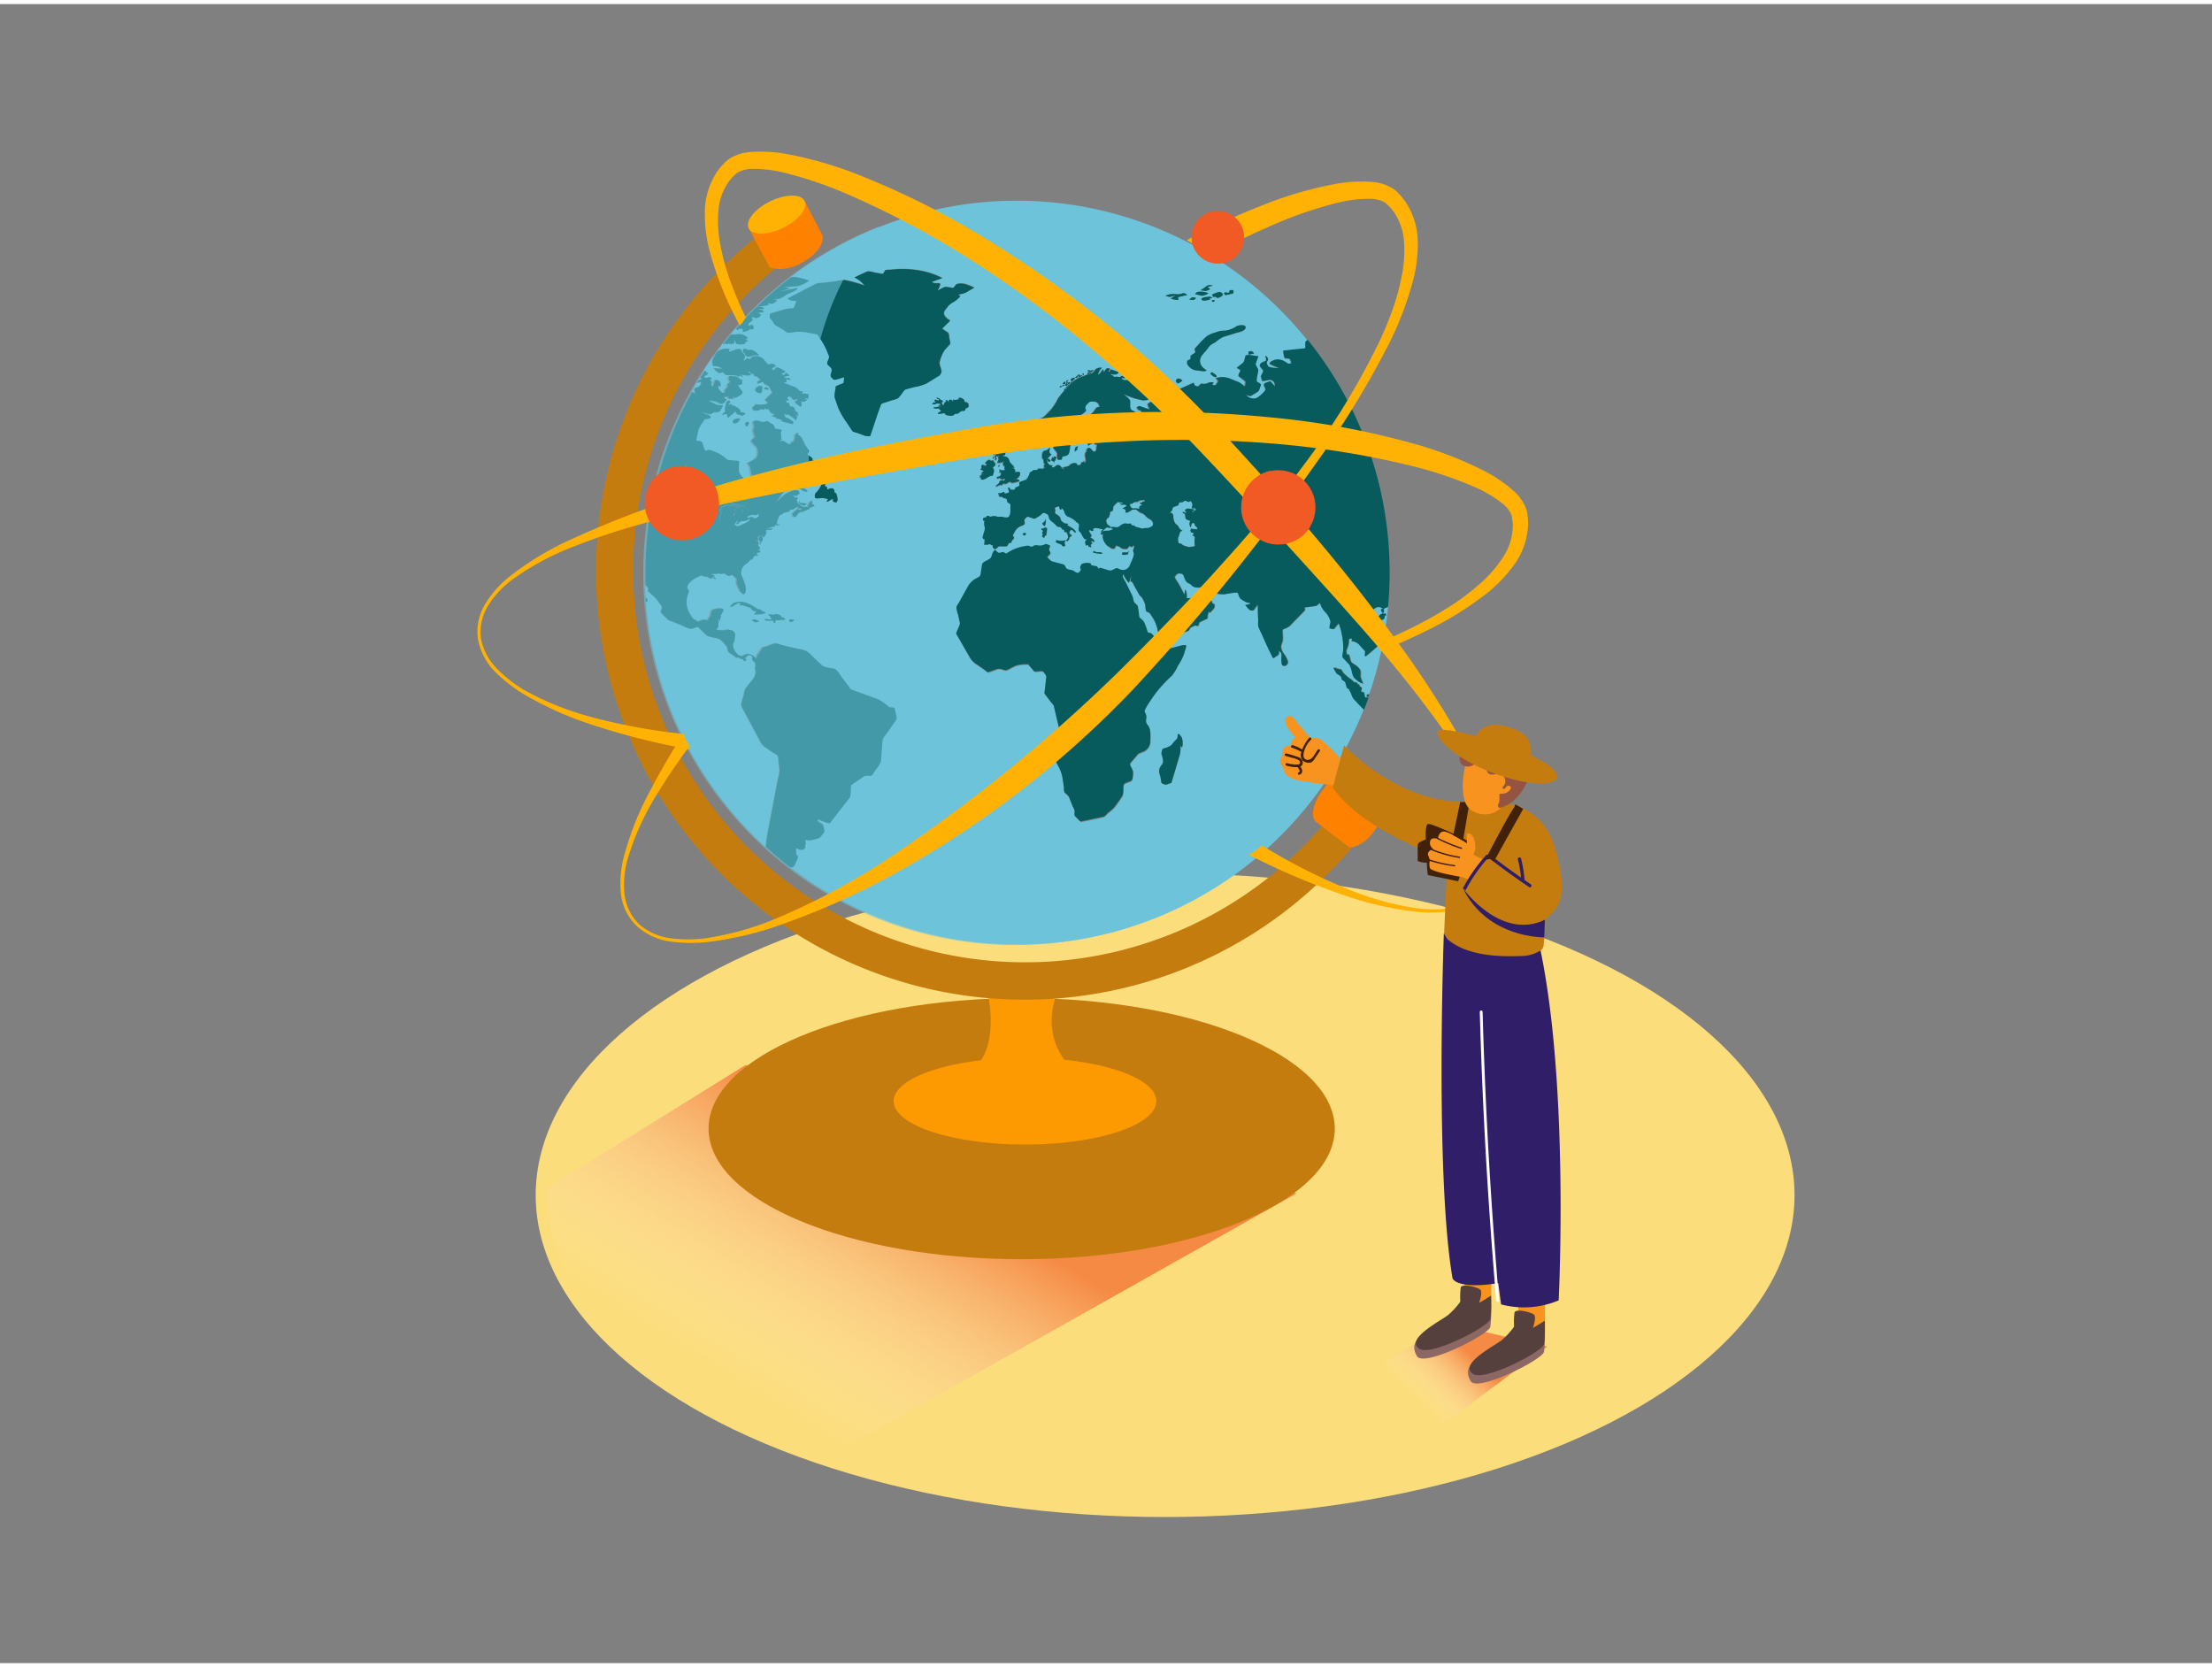 <svg xmlns="http://www.w3.org/2000/svg" xmlns:xlink="http://www.w3.org/1999/xlink" viewBox="0 0 400 300" width="406" height="306" class="illustration styles_illustrationTablet__1DWOa"><rect x="0" y="0" width="400" height="300" fill="#808080" stroke="none"/><defs><linearGradient id="linear-gradient" x1="255.88" y1="252" x2="264.46" y2="242.94" gradientUnits="userSpaceOnUse"><stop offset="0" stop-color="#fff" stop-opacity="0"></stop><stop offset="1" stop-color="#f15a24"></stop></linearGradient><linearGradient id="linear-gradient-2" x1="142.06" y1="254.67" x2="167.75" y2="212.84" xlink:href="#linear-gradient"></linearGradient></defs><title>0</title><g style="isolation: isolate;"><g id="Layer_2" data-name="Layer 2"><ellipse cx="210.69" cy="215.38" rx="113.82" ry="58.2" fill="#fcdd7c"></ellipse><path d="M259.16,258.23l20.65-15.49-18-4.19-6.48,4s-13,8.13-14.58,9.34C245.35,253.39,254.77,256.13,259.16,258.23Z" opacity="0.63" fill="url(#linear-gradient)" style="mix-blend-mode: multiply;"></path><path d="M134.81,191.85l-35.93,22.3s0,0,0,.06c.08,8.93,3.65,17.9,9,25.35l.1.07c6.48,5.33,12.83,10.91,19.78,15.57,1.53.55,3.09,1,4.71,1.48,6,1.66,11.67,3.92,17.5,5.95l84.5-47.57Z" opacity="0.63" fill="url(#linear-gradient-2)" style="mix-blend-mode: multiply;"></path><ellipse cx="184.75" cy="203.35" rx="56.62" ry="23.61" fill="#c57c0f"></ellipse><path d="M177.63,174.82s6.19,18-6.4,19.86h25.19s-10.67-6.22-4.15-18.37" fill="#fd9a01"></path><path d="M136.82,54.75l0,0h0Z" fill="#6dc3da"></path><path d="M126.52,67.66l-.22.36a1.25,1.25,0,0,1,.49-.12C126.78,67.67,126.67,67.65,126.52,67.66Z" fill="#6dc3da"></path><path d="M125.64,70.52c-.18-.56-.38-1,.3-1.16.28,0,.45-.3.66-.51s0-.34,0-.54l-.53.25a.86.86,0,0,1,0-.15q-.52.87-1,1.76A5.64,5.64,0,0,0,125.64,70.52Z" fill="#6dc3da"></path><path d="M139.88,143.92l.7-3.67a12.43,12.43,0,0,0,.31-1.64,9.07,9.07,0,0,0-.17-1.41,4.28,4.28,0,0,0-.15-1.25c-.17-.26-.71-.49-1-.66l-1.41-1a2.81,2.81,0,0,1-.9-1.21l-1.74-3.26-1.44-2.69c-.29-.55.2-1.57.34-2.15a3.83,3.83,0,0,1,.28-1.15l.82-1.05c.61-.78,1.13-1.23,1-2.34,0-.25-.19-.38,0-.57,0,0-.06-.38,0-.51.08-.34-.66-.64-.59-1s.08-.35-.25-.54-.23-.12-.48,0a2.55,2.55,0,0,0-.48.39c-.08.08.16.36.21.46-.47.2-.45.26-.67-.26-.1.28-.57-.19-.83-.25s-.23.13-.31.07l-.43-.33c-.3-.22-.88-.5-1.08-.82s-.09-.69-.31-.94c-.56-.64-.9-1.21-1.67-1.43-.6-.17-1.61-.21-2.08-.68l-1.25-1.24c-.27-.27-.66,0-1,.12-.74.23-1.5-.31-2.21-.6l-1.71-.69a2.17,2.17,0,0,1-.66-.27l-1.11-1.13c-.34-.35-.14-.56,0-1,.09-.32-.5-.94-.66-1.19a3.54,3.54,0,0,0-.59-.71l-1.2-1.12c-.09-.09,0-.34,0-.46s-.2-.32-.26-.4l-.25-.32q0,1.13.11,2.26c.15.14.35.35.32.54s-.15.29-.27.27a67.16,67.16,0,0,0,21.59,44.31c.08-.83.17-1.66.33-2.47Z" fill="#6dc3da"></path><path d="M136.22,92.86c.43.41,1.33-.38.87-.56l.39-.34c-.26.11-.82.53-1,.45s-.76.05-1.11.13C134.63,93.49,135.92,92.58,136.22,92.86Z" fill="#6dc3da"></path><path d="M134.41,93.49a.71.71,0,0,0-.7.26c-.19.17-.32.35-.58.22a.46.46,0,0,1,.36-.35c-.09-.14-.11,0-.16-.23a4.71,4.71,0,0,0-.51.79l.41.11-.09.12c.55.05.79-.22,1.26-.39a4.37,4.37,0,0,0,1.2-.7c0-.13,0-.2-.09-.29C135.5,93.29,134.66,93.5,134.41,93.49Z" fill="#6dc3da"></path><path d="M124.31,85.41c0,.07,0,.13,0,.19a.21.21,0,0,0,.06-.11c.2.07.14.33.11.52.06-.11.16-.23.29-.17s-.08.3-.11.4a1,1,0,0,1,.22-.12.65.65,0,0,0-.19.74c.08.26.24,0,.23-.19,0,0,.11,0,.16.06-.11-.23.09-.49-.07-.63a1.91,1.91,0,0,1-.33-.68c-.12-.31-.73-1.64-.46-1.79l-.06,0c-.09.11-.11.09-.23.11a.37.37,0,0,1,.25-.28l-.14-.11c-.19.35-.19.45.09.65-.22-.1-.62-.3-.71,0-.16.58-.06.47.36.58-.49.11.11.69.23.94l.17.1C124.18,85.38,124.16,85.49,124.31,85.41Z" fill="#6dc3da"></path><path d="M250.31,109.62c0,.18,0,.56-.28.39-.09,0-.18-.48-.23-.58s.2-.11.31-.13a1.11,1.11,0,0,0-1.28-.15c-.31.25-1.06.62-1.18,1,0,.13-.28.66-.22.77l.55.89c.26.42.59.8.89,1.19s.59.66.62,1.28c0,.38.23,1.29-.06,1.56A30.76,30.76,0,0,1,247,118c-.29-.3.11-.74-.09-1l-.83-.9a2.1,2.1,0,0,0-1.56-.87l.06-.49c-.66,0-.54.12-.59.83a4.68,4.68,0,0,1-.39,1.23,1.3,1.3,0,0,0,0,.55c0,.35,0,.29.35.27.16,0,.37,1,.42,1.24s.72.61,1,.8a2.68,2.68,0,0,1,.71.81c.15.37,0,.91.08,1.31a9.18,9.18,0,0,0,.45,1.13,3.06,3.06,0,0,1-1.36-.81c-.43-.34-.45-.53-.63-1.08a5.29,5.29,0,0,0-.51-1.54l-1.19-1.27c-.18-.2.07-1.24.1-1.53a11.07,11.07,0,0,0-.11-1.69,12.35,12.35,0,0,0-.73-3l-.64.78c-.27.33-.24.32-.65.23s-.39-.06-.33-.53c0-.2.19-.73.11-.91a3.77,3.77,0,0,0-1-1.67,3.88,3.88,0,0,1-.87-1.59c-.24.16-.57.53-.85.57l-1.48.21c-.06,0-.38,0-.42.06s.06.43,0,.52l-.73.75-2.06,2.12a3.74,3.74,0,0,1-1,.49c-.37.18-.23.45-.22.89a5.14,5.14,0,0,1,0,1.28c-.09.33-.36.87-.27,1.21a2.34,2.34,0,0,0,.55,1.19,4.17,4.17,0,0,1,.62,1.17c.34.78-1,1.47-1.09.41a9.39,9.39,0,0,1,0-1.37c0-.46-.15-.53-.45-.85,0,.32,0,.65-.24.83l-.84.55c-.78-1.47-1.43-3-2.11-4.51a7.5,7.5,0,0,1-.57-1.29,5.92,5.92,0,0,1,0-1q0-1.47-.09-2.93l-.62.85c-.2.29-.23.25-.57.23s-.82-.75-1.09-1c.27-.06.85,0,.9-.4a1.84,1.84,0,0,1-.49,0,5.66,5.66,0,0,1-1.2-.69c-.25-.14-.41-.79-.53-1.05s-2.21.16-2.55.21a7,7,0,0,1-2.3-.38c-.33-.08-.71,0-.88-.38-.3-.6-.23-.77-.83-.55a2.24,2.24,0,0,1-1.33,0c-.33-.05-.53-.45-.83-.59a1.3,1.3,0,0,1-.86-.89c-.18-.38-.25-.87-.65-.93-.69-.1-.69-.07-1.16.49-.16.2.41.89.53,1.09.43.72.8,1.48,1.19,2.23.06-.34.11-.67.16-1a3.21,3.21,0,0,1,.24,1.6,4.31,4.31,0,0,0,1.78-.22,7.37,7.37,0,0,0,1.22-1.39c0,.42-.07,1.12.28,1.36a4.44,4.44,0,0,0,.64.44c.2.09.43,0,.55.23s.22.59.4.62.18.26.16.57-.66.84-.86,1.08c0-.1-.09-.19-.1-.29a2.05,2.05,0,0,0-.27,1c0,.37-.14.33-.44.48l-.95.45c-.19.09-.18.62-.36.7s-.38-.12-.54-.06l-.69.3c-.32.14-.27.57-.57.67l-1.57.56c-.16.05-.18.14-.28.29s-.29.17-.5.22c-.45.09-.9.23-1.35.35s-.4.46-.76.46c-.56,0-.61.12-.72-.46L209.3,113a6.76,6.76,0,0,0-1.09-2.32c-.28-.47-.32-.56-.81-.74-.28-.11-.28-1-.33-1.25a4.84,4.84,0,0,0-.56-1.25c-.12-.24-.4-.36-.54-.62l-.94-1.68c-.16-.28-.27-.76-.64-.66,0-.34.09-.69.14-1l-.41,1.24a5.69,5.69,0,0,1-1-1.55c-.33.42.25,1.12.44,1.5l1.15,2.35c.23.47.15,1,.49,1.36.15.15.51.41.54.64.06.4.12.79.18,1.19,0,.23,0,.67.19.84a4.4,4.4,0,0,1,.7.68,10.17,10.17,0,0,1,.68,1.85c.07.2.62.16.76.33l.64.75c.36.41,1.08.87.52,1.4.38.11.78.89,1.08.81l3.07-.82c.19,0,.74-.28.89,0s-.26,1.15-.31,1.36a10,10,0,0,1-1.17,2.31,7.94,7.94,0,0,1-1.07,1.77,23.44,23.44,0,0,0-3.61,4.1c-.21.35-1.53,2.16-1.32,2.48a1.56,1.56,0,0,1,.33,1.35,1.24,1.24,0,0,0,.36,1.15c.55.75.37,1.92.41,2.87a2.14,2.14,0,0,1-1.1,1.79c-.31.15-.95.3-1.19.57l-.92,1.08c-.27.31-.6.46-.43.87s.54.91.5,1.21a4.75,4.75,0,0,1-.16,1.46c-.16.26-.93.45-1.2.57-.44.21-.34.41-.39.94a4,4,0,0,1-.13,1.29,22,22,0,0,1-1.58,2.24,13,13,0,0,1-1.06.91c-.2.17-.58.66-.83.71l-2.75.58-1.27.27c-.2,0-.61-.49-.76-.63-.5-.45-.48-.44-.41-1.16,0-.27-.28-.76-.38-1l-.64-1.6c-.13-.32-.52-.56-.75-.79s-.15-.89-.19-1.11l-.28-1.83a7.43,7.43,0,0,0-.89-2.19l-.7-1.43c-.1-.21,0-.6.07-.82a8.15,8.15,0,0,1,.68-2.93c.49-.87.19-1.56,0-2.45l-.68-2.91c-.07-.29-.46-.64-.63-.87l-1-1.33c-.18-.24-.05-.55,0-.84.07-.6.14-1.21.21-1.82s.09-.55-.21-1-.33-.52-.86-.48c-.31,0-.94.21-1.16-.06l-1-1.17a6.55,6.55,0,0,0-2.31.26l-1.37.7c-.36.18-.52.09-.91,0a1.6,1.6,0,0,0-1.06-.09l-1.5.53c-.24.08-.51-.24-.7-.38l-1.44-1a3.57,3.57,0,0,1-1.28-1.3l-1.83-3.19-.59-1c-.09-.16.23-.76.29-.92s.42-.8.35-1.11c-.11-.51-.23-1-.34-1.52a5,5,0,0,1-.29-1.3,2.78,2.78,0,0,1,.39-.7l1.77-3.19a3.77,3.77,0,0,1,1.62-1.42c.37-.23.53-.24.6-.69l.26-1.69c.1-.66,1.42-.79,1.68-1.43.18-.45.26-1.08.71-1.21.12,0,.45.58.81.5.16,0,.54-.2.69-.12s.42.3.5.25a12.37,12.37,0,0,1,1.08-.64,8.4,8.4,0,0,1,2.27-.7,2.19,2.19,0,0,1,.7-.07,1.8,1.8,0,0,0,.56.18c.19,0,.37-.23.55-.26a2.61,2.61,0,0,1,.51,0,1.92,1.92,0,0,0,1.27-.15c.35-.21.68.07,1,.22-.27.59-.32.61,0,1.18.14.26-.4.65-.58.85.29.26.65.74,1,.83l1.88.5c.48.13.35.66.83.87s.81.11,1.2.38c.55.39.83.48,1.19-.21.08-.16-.18-.41-.1-.56s.21-.51.34-.55a2.36,2.36,0,0,1,1.52-.1c.13,0,0,.32.19.35l.85.17c.23,0,.24.16.35.39s.28-.14.38-.11l1.36.4a1,1,0,0,0,1-.08c.52-.26.57-.34,1.09-.09a1.32,1.32,0,0,0,1.85-.58c.17-.49,1-2,.69-2.49-.21-.31.25-1,.14-1.11s-.3.08-.4.16-.3-.16-.43-.13-.32.4-.48.48a2.08,2.08,0,0,1-.63,0c-.39,0-.56-.41-.92-.47s-.44-.18-.53.08-.1.3-.41.36-.79-.36-1-.5c-.45-.26-1.22-1.56-.74-2.1l-.48.06c-.07-.53.62-.68.91-.69a2.39,2.39,0,0,0,1.33-.3l-.46-.23c.09-.26.65-.15.9-.11.47.07.49-.06.86-.31a1.69,1.69,0,0,1,.87-.38,2.53,2.53,0,0,0,1.08,0c-.09.15.07.29.23.37s.16-.22.42.15c.1.13.8.24,1,.33.38.15.62-.08,1,0a1.6,1.6,0,0,0,1.11-.35c.31-.19.14-.74-.06-1s-.62-.37-.91-.65-.58-.68-1-.73a4.17,4.17,0,0,1-.43-.26c-.17-.12-.33-.25-.5-.38l.14-.19.48.1c-.15-.51.18-.66.55-.66-.18-.15-.42-.28-.51-.49h.48c-.11-.36.36-.1.43-.32s-.3-.15-.41-.13a1.51,1.51,0,0,0-1.1.44V90a1.66,1.66,0,0,0-.95.5l.08-.17c-.45-.06-.25.51-.06.72s.59.13,1,.13c-.26.47-.57.12-.85.28s-.89.69-1.22.43c.2-.55-.06-.49-.52-.7.23-.12,1.1-.44.51-.64a1.67,1.67,0,0,0-.59,0c-.14,0-.33-.2-.45-.29.24,0,.55.15.68-.13-.27.13-.93-.17-1.09,0s-.68.59-.72.86a2.33,2.33,0,0,1-.1.64c-.09.12-.43.11-.46.26-.1.48-.08.83-.46,1.09s-.29.69-.11,1,.73.51.7.62c-.1.31-.66-.08-.86.11l-.9.84c0-.33.15-.39.38-.53-.17-.07-.38-.08-.58-.15a5.54,5.54,0,0,0-.77-.12c-.14,0-.32.08-.45.13s0,.28,0,.33c-.25.21-.42,0-.63-.13-.23.26,0,.5.16.74s.22.32-.07.62c.38.27.79.36.71.91-.23-.17-.38-.39-.62-.09.3.06.32.24.11.41s-.11.27,0,.55c-.25,0-.45,0-.56-.26s-.21-.16-.4,0c-.2-.67-.33-.73.18-1.15-.48,0-.48-.06-.77-.49-.16-.24-.28-.66-.5-.83-.38-.31-.24-.55-.19-1.06s-.11-.48-.47-.76a3.79,3.79,0,0,0-1.59-1c-.15,0-.49-.47-.54-.63a1.26,1.26,0,0,0-.53-.86c-.16.49-.35.24-.42-.11s0-.26-.37-.16-.59.14-.36.56c.08.15-.21.5.05.7a3.53,3.53,0,0,1,.74.55c.17.23.14.6.36.79s.4.41.73.43.59,0,.26.27c.31.25,1.85.89,1.46,1.42-.16-.08-.6-.69-.78-.52a.69.69,0,0,0-.27.48c0,.22.09.21.25.33.45.35-.31.45-.28.66s-.57.83-.55.34a.63.63,0,0,0-.21.85c.15.3-.46.4-.53.16-.13-.44-1.6-.39-1-1a2.72,2.72,0,0,0,1.83-.05c.19-.13,0-.26.23-.37s-.2-1-.31-1-.42,0-.39-.21a.23.23,0,0,0-.36-.24c0-.2-.4-.53-.58-.51s-.49-.27-.72-.5c-.41-.39-1-.59-1.08-1.14s-.12-.54-.55-.77c-.22-.12-.5-.21-.66,0a5.57,5.57,0,0,1-1.43.95l-1.15-.38c-.2-.06-.5.36-.65.49s.15.66,0,.86-.67.34-.88.45c-.62.33-.82.83-1.19,1.47-.11.19.37.37.14.68s-.52.51-.41.74c-.14,0-.46,0-.53.17s-.22.47-.34.48a8.64,8.64,0,0,1-1.2,0c-.36,0-.56.42-.84.51s-.71-.48-.39-.7c-.31.15-.45-.38-.85-.15s-.54-.09-.82.12a2.55,2.55,0,0,0,.09-.69l0-.39c0-.14-.14,0-.2,0-.24-.36-.06-.45,0-.85s.38-1,.22-1.38a1.93,1.93,0,0,1,0-1.11c-.22.17-.36-.16-.27-.37s.49-.19.63-.22a.84.84,0,0,0-.07-.13c.38-.34.55.12.88,0a1.55,1.55,0,0,1,1.09,0c.35.11.65-.07,1,.05a2,2,0,0,0,.87.09c.62-.13.54-1.35.54-1.84s.08-.62-.36-.76c-.26-.08-.29-.54-.24-.68-.24.06-.15-.09-.24-.13s-.38-.06-.42-.1-.26-.25-.5-.23a.34.34,0,0,1-.39-.19c.07,0,.13-.05.2-.06a.39.39,0,0,1-.26-.38,1.45,1.45,0,0,0,.78-.14c.48-.33.2.27.51.19.11,0,.7-.12.67-.29a2.72,2.72,0,0,0-.24-.74c.13,0,.36,0,.4.11s0,.21.22.23a1.32,1.32,0,0,0,.83-.11c-.08,0-.16-.06-.24-.07a1.76,1.76,0,0,1,.76-.45c.36-.18,0-.42.16-.71.08-.13.64-.26.81-.34a1.28,1.28,0,0,1,.77-.1c-.11,0-.41-.07-.42-.2s.28-.06.31-.08,0-.19.06-.26a1.56,1.56,0,0,0,.31-.74c0-.15.29-.12.39-.24.33-.4.65-.17,1-.29.06,0,0-.2.1-.22l.32,0a1.88,1.88,0,0,1,.5.06c-.06-.31.2-.23.42-.25-.12,0-.44-.32-.28-.44s0-.19-.05-.46.08-.44-.16-.64-.15-.27-.16-.54c0-.45.07-.95.53-1s.65-.39,1-.57c-.24.35-.36,1.09.15,1.22-.3.48-.87.64-.77,1.29.08.47.52.87,1,.66l-.18.38c.43.25.8-.36,1.16-.4a.78.78,0,0,1,.53.35c.07.25.29.3.5.42a.71.71,0,0,0,0-.24l-.36,0c.26-.17,1.19-.19,1.37-.43a1.27,1.27,0,0,1,1.55-.29l-.26-.11c0,.4.56.46.76.21.08-.1.11-.33.17-.38s.16,0,.21-.05.32-.19.42-.35a1.07,1.07,0,0,1-.27.38c.68.33.27-.92.25-1.23a.86.86,0,0,1,.2-.63c.14-.17,0-.45.27-.63.61-.45.75.55,1.2.58.25,0,.42-.34.39-.56s.09-.71.06-.74-.2.11-.24.07a3.06,3.06,0,0,1-.27-.29c-.07-.08-.19-.58-.12-.61a2.94,2.94,0,0,1,1.41-.4l1,.13c.48.06.07-.11.35-.3s.45,0,.66-.18.49,0,.66.07c-.1-.32-.74-.44-1-.55,0-.07,0-.2.1-.26-1,.19-2,.42-3,.61-.1,0-.51.17-.57.07a.91.91,0,0,0-.57-.5c-.39-.16-.35-.12-.28-.57a1.49,1.49,0,0,0,0-.74,3,3,0,0,1-.22-.89c0-.19.43-.49.56-.64.31-.36.74-.59,1-1,.16-.19.39-.64.6-.74s.5.1.38-.29a1,1,0,0,0-1-.74c-.67,0-.73,0-1.2.48-.3.33-.45.6-.21,1s-1.61,1.33-1.76,1.53c-.46.58-1.23,1.5-.74,2.35.21.37.82.35,1,.78s-.37.55-.59.75c-.38.33-.67.46-.75,1a6.4,6.4,0,0,1-.21,1.41c-.23.52-.62.52-1.07.62-.18,0-.17.25-.22.43s-.19.15-.4.17-.35.1-.4-.25a1.58,1.58,0,0,1-.06-.65c.13-.37-.4-.81-.61-1.1-.09-.12,0-.35-.1-.49a3.09,3.09,0,0,1-.28-.58c0-.19.12-.52-.09-.56s-.21-.36-.27-.54c-.13.5-.23.55-.62.83s-.5.5-.78.67c-.44.27-1.55.13-1.58-.55,0-.84-.35-1.65-.31-2.48s.08-.72.6-1.16a4.52,4.52,0,0,1,.93-.55,3,3,0,0,0,1.06-.67c.28-.31.56-.6.86-.89a9.72,9.72,0,0,0,1.41-2.14A14.45,14.45,0,0,1,193,69.34a6,6,0,0,1,1.82-1.67,20.17,20.17,0,0,1,2.53-.93c.33-.1.5-.64.81-.82a1.83,1.83,0,0,1,1-.18,2.43,2.43,0,0,0-.74,1.26c.38-.07.7-.71.95-1q.06.29.11.57l.51-.68c.07-.1.51,0,.63,0l-.32.53c.45.34.19-.49.56-.35l1.16.46c.33.13-.28.44-.4.47a3.56,3.56,0,0,1-.95-.09c.15.27.45.17.57.48,0,.08.42,0,.56,0,.33,0,.65.17.87-.12.1-.14.51.17.66.24-.08.31-.37.11-.59.06-.09.64,1,.39,1.31.4a2.75,2.75,0,0,1,1.47.5,8,8,0,0,0,1.54.73,1.67,1.67,0,0,1,1.14.9c.16.48.14.47-.13.89-.17.26-.22.42-.49.51a2,2,0,0,1-1.42.09,13.15,13.15,0,0,1-3.11-1.06c.31.31,1.18.89,1.18,1.36s-.08,1.41.34,1.59,1.09.76,1.56.56c.28-.11.13-.56-.14-.56s-.39-.25-.58-.49c.44-.4.46-.3,1-.12l1.31.45a6.82,6.82,0,0,1-.34-1l1-.66c.17-.12.49-.45.7-.39l1,.31c0-.2.21-.57.14-.75s-.36-.6-.38-.53c.08-.32.16-.64.23-1,0-.11-.34-.45-.42-.55l1.26.16c.31,0,.52.52.72.78-.21,0-.82,0-.93.16s.16.52.36.78.55.1.87.05.11-.35.32-.63c.1-.13.46-.21.59-.27l1.14-.52,1.73-.79c.17.55.16.54.67.67.33.08.5-.54.79-.51a1.64,1.64,0,0,0,1.07-.07,1.21,1.21,0,0,1,1.06-.09l-.22.38c.53.16.51.18.86-.29s.11-.48-.21-.9a3.67,3.67,0,0,1,2.59.1l1.55.62a5.87,5.87,0,0,1,1.08.81c0-.2.22-.85.06-1L224,67.38c-.25-.18.15-.72.26-1s-.5-.44-.67-.55l1.13-.9c.26-.2.36-.94.47-1.26s1.92,0,2.34.06L227,65.08c-.09.23.3.76.41,1,.19.39-.43,2.11-.13,2.32s.79.29.59.76c-.11.26-.24.87-.47,1l-1.21.74c-.17.11-.72-.08-.93-.1a1.87,1.87,0,0,0,1.8.56A5.43,5.43,0,0,0,228.67,70c.46-.46-.72-1.16.24-1.46.18-.05.71-.34.85-.17l.74.85c-.06-.37,0-.73-.31-.94a.87.87,0,0,0-.9-.21c-.11,0-1.06.23-1.08.14-.07-.26-.31-.72-.19-1s.5-.72.29-1-.67-.73-.5-1,.57-.42.94-.57,0-.76,0-.93c.2-.05.61.5.49.73-.28.54-.25.53,0,1.06.2.36,1.68.36,2.06.39a16.57,16.57,0,0,1-1.58-.65c-.6-.28.44-.73.68-.81a2.17,2.17,0,0,1,1.75.22,3.89,3.89,0,0,1,.63.39c.2.13.47,0,.69,0a2.8,2.8,0,0,0-.29-.78c-.14-.13-.65-.11-.84-.14s-.29-1.11-.34-1.39l2.43-.25,1.37-.14c.3,0,.18-.35.19-.66,0-.6,0-.61.43-.88l0,0A67.33,67.33,0,0,0,143,49.37a2.78,2.78,0,0,1,1,0,13.88,13.88,0,0,1,2.27.6,6.5,6.5,0,0,1-2,1l-2.62.2,1.18.2-2,.61,3.35-.68c0,.54-1.5.92-2,1.2a4.8,4.8,0,0,1-1.16.71l-1.31.27.82,0a2.46,2.46,0,0,1-.83.65c-.26.14-.61-.06-.88-.13l.12.4c-.71.14-1.43.22-2.15.3l0,0c.4,0,1.4-.08,1.31.38h-1.25c.3.08,1.25.11,1.2.56l-1.08.14.62.33a1.29,1.29,0,0,1-.82.61c-.22.08-.71-.24-.84-.14s.4.31,0,.63c-.12.11-.78.58-.64.79s.16.16.39,0,.24,0,.44.09.09.36.11.49-.28.16-.37.19-.24-.12-.28-.11-.15.24-.26.28l-1.08.33c.08-.32.18-.43-.07-.62s-.31.21-.56-.07c0,.39-.39.3-.6.1l-.9,1.07.09,0c.34-.12.61,0,.93-.06a2.18,2.18,0,0,1,2.06.63l-.45.33a.93.93,0,0,1,.53.21c-.33.11-.44.08-.54.43,0,.16-.74.17-.89.2a1.27,1.27,0,0,1-.68-.13c-.28-.1-.07-.52-.46-.52,0,.15.05.31.08.46-.28,0-.85.3-1-.1-.11.41-.61.3-.82,0,0,.08,0,.19,0,.27h-.28q-.51.66-1,1.33a2,2,0,0,1,.42-.24,2.68,2.68,0,0,1,1.72-.21l-.13.53a7.08,7.08,0,0,0,1.39-.48,1.89,1.89,0,0,1,.68,0c.26,0,.2.35.34.55s.26.18.39.45.14.39-.06.76.09.31.27.13.3-.31.69-.08c.11.07.43-.34.53-.43s.55-.1.73-.12a1.94,1.94,0,0,1,1.26.49c.23.22.79,1.11,1,1,.39-.14,1.09-.22,1.26.33-.14.08-.73.34-.68.5.13.37.57.07.7-.21s1.44.48,1.69.61c-.11.36-.6.36-.88.45.23,0,.48,0,.4.32.24-.12.57-.19.62-.52.22.15.57.3.56.63a1.14,1.14,0,0,0-.9.23,1.22,1.22,0,0,0,.62.16c.4-.07.37-.09.52.34l-.78-.16.08.52-.55.07c.65.29,1.3.54,2,.8a1.39,1.39,0,0,1,.67.49c.28.31.47.29.87.35l-.26.41a3,3,0,0,1,1,0c.41.18.25.44.2.88-.2,0-.52-.17-.65,0l.47.23c-.47.25-.65.49-1.1.18a2.59,2.59,0,0,1,0,1.06,2.92,2.92,0,0,1-1.18-.95c.24-.11.6-.14.49-.52-.15.05-.48.26-.63.23s-.4-.43-.59-.54-.38-.15-.52.05.16.28.17.62l-.51-.07.17.52c.26-.1.32-.22.41.07l.24.74c.08-.39.27-.21.5-.11s.26.21.32.56.31.19.44.4a2.88,2.88,0,0,1,.1.81l-.31-.41c-.18.32.29.41.14.74-.07,0-.16,0-.23-.07l.14.38c-.13,0-.48-.41-.68-.54l-1.12-.7c0,.1.05.22.1.32l-.65-.29.37.65c.09.15.43.13.57.22l.68.48c.22.16.13.27.1.56l-1.83-.47c-.22-.05-.21-.33-.34-.37l-.93-.24.1-.16a1.33,1.33,0,0,1-.78-.29l.49-.25c-.28-.15-.6-.12-.78-.39-.32-.49-.31-.78-.79-.46,0-.21-.12-.32-.31-.29,0,.09,0,.2,0,.29-.28-.07-.58-.24-.81,0s-.61.15-.92.17-.53-.38-.42-.57.55-.34.49-.64a3.74,3.74,0,0,0,1.41.1c.11,0,.79-.14.83-.24s-.39-.47-.51-.56l1.13-1.14c.1-.1.27-.17.19-.31l-.48-.88c-.24-.44-.75-.32-1-.72s-.15-.28-.46-.16l-.7.26c0-.58.1-.5.61-.65-.27-.23-.87-1-1.2-.65,0-.16-.06-.31-.09-.46s-.28,0-.38,0c-.28-.13-.24-.7-.63-.34.31.09.35.24.49.54a3.33,3.33,0,0,1-1.92-.2l.55.52c-.25.09-.31-.22-.53-.25s-.14.23-.23.19l-.45-.17a5.12,5.12,0,0,0-1.5-.08,1.59,1.59,0,0,1-.68-.18c-.27-.25.09-.39-.41-.34-.22,0-.35.23-.62.08a2.12,2.12,0,0,1-.9-.84l1.43.12c-.47-.51-.9-.44-1.56-.5-.07,0-.14-.71-.16-.82s.25-.7.34-.91l0-.07q-.94,1.31-1.81,2.66c.2.22.45.43.58.6l-.83.56c.27.11.49.29.75.11s.48,0,.75.17l-.39.27c.26.23.4.23.32.59s-.14.43.17.64a1.37,1.37,0,0,0,.33-.75c0-.13.12-.65.35-.51s.65.29.69.47.26.66-.12.78c0-.07,0-.15,0-.23-.77.43.95,2,1,1.13,0-.24,0-.38.16-.52s.34-.23.34-.36c0-.62,0-.59.53-.82-.21-.33-.41-.49-.33-.88s.29-.29.64-.23.85,0,1,.2a1.16,1.16,0,0,0,.82.49c-.18.33.11.54-.08.76s-.53.09-.71.11a2.55,2.55,0,0,0,.52.88c.28.26.41.47.1.85a3.74,3.74,0,0,1-1,.58c-.26.16-.45-.18-.66-.38l.32.73-.5-.26.06.2-.51-.12c-.11,0,0-.32-.14-.31s-.61-.1-.74.2l.47.28a2,2,0,0,1-.57.71c-.38.21-.51,0-.9-.17a3.88,3.88,0,0,0-1.81-.32l1.39.7a4.47,4.47,0,0,0,1.27.16c-.15.25-.4.94-.64,1.06s-.34.22-.5.21-.38-.09-.55,0c-.51.36-.55.39-1.14.21-.37-.11-.74-.2-1.11-.3l.73.34c-.05,0-.09.11-.14.16a.82.82,0,0,1,.81.11c.18.1.47.38.16.52a1.42,1.42,0,0,1-.85.14c-.12,0-.31.41-.37.5a5.14,5.14,0,0,0-.88,1.52c-.13.64-.26,1.28-.4,1.91.25.06.81.06,1,.24s.34.94.44,1.22c.18.52.3.33.8.22.26-.06.55.12.8.21a7.18,7.18,0,0,1,1.94,1c.21.15.61.58.86.6l1.11.12c.13,0,.84,0,.83.16,0,.51,0,1-.06,1.54,0,.71.69,1.26,1.1,1.77s1.27-.43,1.2-.87l-.23-1.37c0-.24-.36-.57-.49-.77.45-.29,1.32-.62,1.63-1.07a1.89,1.89,0,0,0,0-1.85,5.44,5.44,0,0,1-.69-.74c-.28-.4-.38-.37,0-.69s.42-.3.28-.83c-.08-.28-.26-.62-.17-.91a1.39,1.39,0,0,0,0-1.13c-.1-.33.11-.43.44-.48.61-.07,1.17.45,1.77.17.38-.18.48,0,.83.27.17.12.64.33.7.55s.27.59.65.54a1.28,1.28,0,0,1,.78.24c-.16.27-.25.35-.2.65a1.47,1.47,0,0,1,0,.84c.08,0,.17,0,.25,0-.15.18-.57.48-.34.69.39-1.16,1.79,1.37,2.08-.19.06.07.18.08.25.15.16-.33.41-.66.34-1s.33-.78.6-.72q-.05.21-.09.42c.61,0,1,1.27,1.3,1.77.16.28.65.83.67,1.15s-.29.42-.26.58.32.26.37.3a2.24,2.24,0,0,1,.5.4c.11.18-.07.38.18.4a1.65,1.65,0,0,1,1,.3c.27.18.79.43.21.52a6.34,6.34,0,0,0-1,.28c.19.07.45-.07.66-.13-.14.26-.6.28-.86.36s-.17.58,0,.4a.65.65,0,0,1,.37-.24c.15-.06.09-.14.18-.19a1.79,1.79,0,0,1,.75-.21.38.38,0,0,1-.27-.15c.18,0,.55,0,.62.23s-.21.26,0,.48c.21-.39.46-.18.79-.08s.06.59,0,.74.23.39,0,.72a2,2,0,0,1-.72.44c-.25.07-.5,0-.79.1a1.4,1.4,0,0,0-.62.5,1.44,1.44,0,0,1-1.45.49,11.32,11.32,0,0,0-1.91,0c-.58,0-1.17-.16-1.32.61,0,.2-.6.26-.75.37a5,5,0,0,0-.68.73,8.44,8.44,0,0,1-1,1.24c.77-.38,1.19-1.19,2-1.57.53-.26,2-1.07,2.35-.12l-.2-.08c.39.27-.14.46-.34.63s-.46-.16-.74,0c.12,0,.4.34.41.34a.88.88,0,0,1,.53,0,.92.92,0,0,1-.35.54c.09,0,.2,0,.29,0-.15.41.28.73.59.81l-.1.08c.45.22.89.4,1.28.12l0,.21a.61.61,0,0,0,.27-.08c-.27-.34.27-.84.45-1.12.35.13.15.44.07.71.25-.2.62.19.4.29a1.54,1.54,0,0,1-.88.24c.07.06.11.16.18.23l-1.1.45a1.33,1.33,0,0,0-.41.2c-.16.14-.2-.18-.33-.07s-.47.59-.74.84-.36-.07-.47-.11c-.39-.55.54-1,.86-1.25s.11,0,.22.12.33-.07.53-.24c-.25,0-.56-.1-.77.05a.87.87,0,0,1,.2-.39c-.29-.07-.65.3-.89.45s-.15-.12-.33.09-.3,0-.43,0c.19.59-.82.38-1,.65l-.12-.12c-.16.32-.3.35-.6.47s-.21.22-.29.44-.69,1.36.09,1.28l-.06-.15a.89.89,0,0,1,.16.19c-.23.16-.51,0-.75,0s-.08.33-.26.34a2.23,2.23,0,0,0-1.33.41c.35,0,.64-.22,1-.27l-.11.09c.1,0,.2,0,.29,0a1.53,1.53,0,0,1-.67.26c-.22,0-.6-.06-.73.17.54.06-.24,1.08-.43,1.25.13-.22-.26-.37-.34-.63,0,.31.41.74.27,1a6.35,6.35,0,0,0-.48.94l-.06,0a1.62,1.62,0,0,1,.18-.59c-.14-.09-.07-.37-.35-.29a2.66,2.66,0,0,1,.14-.62s.2-.44,0-.3c-.46.33-.32.55-.2,1.11a1.19,1.19,0,0,0-.44-.23c.11.17.39.22.48.39s-.1.5-.06.62.38.11.29.48-.25.27-.51.36c.23,0,.62-.08.56.26,0,.14-.49.15-.62.17.07,0,.12.11.19.15-.1,0-.16.1-.29.1.11.27.27,0,.46.14l-.39.21c-.1.05-.24-.11-.32-.06s-.31.45-.42.61-.36.06-.5.25a1.8,1.8,0,0,1-.43.49,2.11,2.11,0,0,0-1.05,1.2,1.66,1.66,0,0,0,.09,1.2,11.16,11.16,0,0,1,.61,1.65c.09.31.17,1.1-.05,1.33s-.31.4-.51.12c-.06-.09-.42-.41-.43-.44a3.91,3.91,0,0,0-.27-.66c-.11-.24-.23-.38-.16-.66l-.13.11c-.11-.37.23-.89-.14-1.14s-.5-.66-.88-.54c-.2.07-.42.22-.61.09a2.67,2.67,0,0,0-.58-.38c-.33-.09-.89.35-1-.21-.06.49-1.16.14-1.48.39.23,0,1.06.13.44.43.07,0,.41.15.42.21a.18.18,0,0,1-.23.22c.09-.23-.25-.31-.41-.41,0,.16,0,.22,0,.34-.15-.32-.29,0-.49-.14s-.38-.38-.68-.28-.41-.1-.58-.16-.8.24-1.09.36c-.49.2-1.65,1.06-1.65,1.76,0,.22.28.43.3.65a2,2,0,0,1-.15.52,4.43,4.43,0,0,0-.27,1.18,4.23,4.23,0,0,0,.69,2.57c.33.49.45.84,1,1,.11,0,.29.31.38.28l.66-.25a2,2,0,0,1,.59-.14c.16,0,.28.19.37.16a1.25,1.25,0,0,0,.28-.13c.05,0-.08-.18,0-.25a.88.88,0,0,0,.36-.49c.13-.43.09-.93.54-1.1a3.41,3.41,0,0,1,1-.2c.25,0,1-.12.75.43-.09.22-.39.86-.55.87.08,0,0,.13.22.12-.07.06-.12.14-.19.19l0,0,.1-.07a4.22,4.22,0,0,0-.21.79.51.51,0,0,1-.13-.46,1.55,1.55,0,0,0-.18.3c.34,0,0,.67.06.91s-.27.63-.41.76a8.14,8.14,0,0,0,1.48.12c.21,0,.36-.15.56-.12a2.91,2.91,0,0,1,.75.11.92.92,0,0,1,.66,1c-.06.34-.11.67-.16,1s-.19.36-.22.55c-.11.91,1,2.39,1.82,2.06.51-.21.77-.42,1.31-.26a2.27,2.27,0,0,1,1.1.86c0-.65.77-1.52,1.08-2,.09-.16.69-.26.85-.32l1.3-.47c.4-.14,1.12.2,1.51.29l3.09.72a3,3,0,0,1,1.55.55l2.41,2.31c.51.49,1.62.5,2.26.66s1.08,1.16,1.46,1.65l1.16,1.52c.09.12.3.53.44.58l2.48.9,2.48.9a10.43,10.43,0,0,1,2,1.44c.11,0,.88,0,.9.11.08.37.17.74.26,1.11.18.8.2.79-.24,1.42l-1.62,2.33a2.28,2.28,0,0,0-.59,1.11c-.08,1.15-.17,2.29-.25,3.44-.05.76-.84,1.54-1.23,2.14-.17.26-.31.7-.62.71s-1-.09-1.23.09L154,141.12c-.15.11-.15,1.24-.17,1.44s0,.65-.14.84l-1.88,2.42L150.12,148c-.13.17-1.94-.61-2.22-.7-.16.62.87.69,1,1.22a3.73,3.73,0,0,1,.21,1c0,.24-.39.58-.52.77-.38.56-.89.54-1.5.71a2.66,2.66,0,0,1-1.47,0c.12.38.21.54.07.9s0,.59-.11.68c-.6.42-.95.24-1.57-.07a4.88,4.88,0,0,0,0,1c0,.22.41.59.32.81l-.57,1.23c-.19.41-.25.37-.67.47a.54.54,0,0,0-.15.07,67.35,67.35,0,0,0,103.69-28.59c-.51-.49-1-1-1.44-1.49a3.51,3.51,0,0,1-.69-.87,5.81,5.81,0,0,0-.64-1.39c-.12-.12-.3-.06-.35-.25l-.22-.82c-.12-.46-.71-.36-.73-.87s-.55-.56-.79-.77-.74-.89-.61-1.08.87.19,1,.2c.53.06.45.26.73.67a7.76,7.76,0,0,0,.88.8c.31.29.68.4.93.75.13.18.28.16.5.2s.11.12.32.28.32,0,.32.33.37.14.42.42-.18.26-.14.51.35.21.48.26.13.48.15.6.32.22,0,.51a.45.45,0,0,1,.61-.11l.08-.22s-.05-.08-.08-.08a.31.31,0,0,1-.29-.07c.13-.17.2-.44.38-.17,0-.06,0-.11,0-.17a.2.2,0,0,1,.17.06A67,67,0,0,0,251,109l-.57.21C250.2,109.33,250.25,109.33,250.31,109.62ZM203,99.24c.09-.19.56-.09.69-.07s.5-.2.7-.29c-.18.16-.47.29-.31.58C203.92,99.51,202.65,99.86,203,99.24Zm-5.16-.38a1.06,1.06,0,0,0,.89.24c.2,0,.65.05.64.28a4.65,4.65,0,0,1-1.67-.21A.92.92,0,0,1,197.8,98.86Zm-9.23-5.07a2.21,2.21,0,0,0,.39-.33c.1-.13-.05-.28.12-.31a2.38,2.38,0,0,1-.14,1.21C188.75,94.37,188.35,94,188.57,93.8Zm-.24,1,.19.07c.17-.11.89-.5.81.14,0,.31-.08.62-.11.93s-.28.14-.3.31-.21.26-.39.1,0-.25.05-.53c0,0-.15-.13-.14-.18s.18-.27.17-.36S188.22,95.15,188.33,94.81Zm-2.77,1-.33.27-.37-.29C185.19,95.64,185.33,95.43,185.56,95.85Zm4.2-13.06c-.16,0-.41-.31-.43-.46.18-.1.37-.16.42.06A.21.21,0,0,1,189.76,82.79Zm7.81-3.32c-.29.18-.66.27-.84.58a.47.47,0,0,0-.15-.55A1.34,1.34,0,0,1,197.57,79.47Zm-1.89-1.68h-.1c0,.07,0,.13,0,.2C195.1,77.68,195.63,77.38,195.68,77.78ZM195,80c-.14.19-.32.31-.12.54a1.2,1.2,0,0,0-.51.41C194.32,80.5,194.38,79.89,195,80Zm-4.84,2.17a.25.25,0,0,0,.15-.32.55.55,0,0,1,.2,0c-.09.17,0,.26.15.27-.4-.79,1,0,.12.13.07,0,.12.15.19.2-.34,0-.3.34-.35.63-.05-.25,0-.47-.26-.45S190.09,82.38,190.14,82.21Zm22.74-13.68c-.4-.4-.27-.65.18-.83a1.39,1.39,0,0,1,.76.39C213.67,68.2,213.07,68.72,212.88,68.53ZM220,67.42c-.27.23-1-.4-1.13-.65l.34-.21C219.3,66.66,220.25,67.17,220,67.42Zm6.1-4.65a.6.6,0,0,1,.69.44l-1,.18C225.78,63,225.69,62.81,226.07,62.77ZM222.21,52.2c.11-.06.12-.35.23-.43s.44,0,.59,0c0,.4.14.56-.23.64l-1.2.27a1.85,1.85,0,0,1-.26-.25C221.58,51.91,221.9,52.38,222.21,52.2Zm-1.14.48c-.22.24-.83.69-1.08.38s-.26-.12-.48-.12-.22-.22-.3-.43a5.79,5.79,0,0,1,1.27-.47C220.75,52,221.33,52.4,221.06,52.68Zm-2.2.76c-.38.07-1.44.4-1.59,0s1.41-.49,1.57-.5l.45.24-.57.09C218.78,53.29,218.8,53.39,218.86,53.44Zm.83.21-.34.18a2.8,2.8,0,0,1-.29-.22C219.28,53.56,219.56,53.37,219.69,53.66ZM218.15,51c.45-.32.66-.2,1.2-.11l-1,.24.48.42-.79.32-1-.14C217.44,51.52,217.79,51.27,218.15,51Zm-.84,1a3.65,3.65,0,0,1,1.22.28,2.44,2.44,0,0,1-1.25.46l-1.18-.31C216.49,52,216.7,52.05,217.3,52Zm-1,1.13-.45.36-.82-.11C215.61,53,215.63,52.91,216.31,53.16Zm-1.08,11c.19-.37-.17-.39.22-.67.1-.08.71-.42.69-.55-.07-.33-.2-.49,0-.73l.84-.93a15.41,15.41,0,0,1,1.28-1.21,6,6,0,0,1,1.62-.68,4.19,4.19,0,0,1,1.7-.3,5,5,0,0,0,2-.78c.27-.21,1.74-.55,1.67.23s-1.49.9-1.85,1c-.71.25-1.44.45-2.15.67a6.35,6.35,0,0,0-1.49,1,4,4,0,0,0-1,.62c-.23.3-.45.61-.69.9-.4.47-1.09,1.08-1.07,1.8,0,.92.56,1.3,1.21,1.75-.41.34-1.39,0-1.85,0a2.08,2.08,0,0,1-1.36-.71c-.33-.36-.38-.37-.35-.87S215.1,64.41,215.23,64.14Zm-2.49-11.68a2.18,2.18,0,0,0,1.07-.16c.38-.1.59.08.9.29L213,53l.14.48a3.85,3.85,0,0,1-1.43-.23l.87-.58-1.09.28-.79-.21A3.47,3.47,0,0,1,212.74,52.46ZM192.36,70a1.11,1.11,0,0,0,.13-.22c-.11,0-.08-.08-.17-.14.22,0,.38-.09.38-.38C192.75,69.66,192.61,69.75,192.36,70Zm.43-.56a.9.9,0,0,1,0-.31.92.92,0,0,1,.22,0c.08-.2.2-.32.39-.31Zm4.39-3.19c.24.07.21,0,.41-.16,0,.19-.16.27-.29.4s-.53.12-.61-.26A1,1,0,0,1,197.18,66.26Zm-.55.37a2.13,2.13,0,0,0,.7-.07c.21-.11.22-.34.49-.35a1.94,1.94,0,0,1-1.36.73C196.64,66.9,196.75,66.8,196.64,66.63Zm-.63.21c0,.22-.06.31-.22.19l-.06-.18A.71.71,0,0,1,196,66.84Zm-.24.34-.52.25-.37.12C195.06,67.31,195.51,67,195.77,67.18Zm-.44-.1a.3.3,0,0,1-.3.21,1.44,1.44,0,0,1-.21-.09C194.9,66.95,195.14,67,195.33,67.09Zm-.58.13c.3.11.13.2,0,.39l-.42,0A3.58,3.58,0,0,0,194.75,67.22Zm-.81.42c.2-.06.33-.15.45.1-.14.11-.78.76-.75.28C193.66,67.7,193.65,67.73,193.94,67.64Zm-.18.69.48-.41-.69.74C193.47,68.46,193.55,68.33,193.75,68.34Zm-.31.42a.32.32,0,0,0-.41.16c-.16.21-.25.13-.49.09.15-.16.11-.09.14-.29h.16c-.06-.21,0-.37.23-.37,0,.15-.06.3-.08.45.22-.11.13-.31.27-.39S193.49,68.59,193.44,68.75Zm-.23-.79-.06.15-.35.28C192.71,68.08,193,68.06,193.21,68Zm-.7.28c.21.18.26.36,0,.52l-.39-.08Zm.07.63-.5.32C192.07,68.81,192.31,68.89,192.57,68.88Zm-.93.27c.12-.11.23-.13.33,0a.29.29,0,0,1-.34.19C191.64,69.26,191.64,69.2,191.65,69.15Zm-10.06,9.78-.1.06c.11,0,.17,0,.27,0-.13.08-.16.1-.3.06s0,.08,0,.12l-.09-.13C181.34,79,181.38,78.76,181.58,78.93Zm-1.74,1.44.17,0c-.06-.1-.06-.23-.12-.33a.43.43,0,0,1,.43,0c-.08-.07-.15-.17-.22-.24l.06-.16.18,0c-.1-.22.14-.46.19-.18.19-.09.05-.07.18,0a1.35,1.35,0,0,1,.86-.16c-.07.4-.57.47-.63.74h-.2a1.76,1.76,0,0,1,.29.09c-.09.06-.14.19-.22.26l.06,0c.12-.25,1.23-.38,1.39-.13s-.71.91-.5,1.34a.42.42,0,0,0-.44.18c.67.09,1,.16,1.22.9.18.58.78.64.89,1.36A.32.32,0,0,0,183,84c.28,0,.82.47.46.73.09.1,1-.28,1,.29s-.34.69-.74,1c.16,0,1,.19.44.41a6.31,6.31,0,0,1-1.07.26c-.23.05-.28-.17-.48-.18s-.45.22-.59.3c-.48.23-.58-.31-.85.36-.47-.34-.83.35-1.16.11.18-.21.61-.42.67-.68.13-.49.52-.32.9-.27a.91.91,0,0,1,.27-.44l-.6.2s-.33-.16-.44-.16l.1-.08c-.27-.15-.5.26-.68-.06,0,0,0-.08,0-.15.15-.07.56-.14.66-.28s0-.33.07-.61l-.41.08c.21-.14.33-.33.09-.52a.24.24,0,0,1,.33.15c.18-.15.36-.06.57,0l0-.15c.11.06.08,0,.17.11l.07,0a.67.67,0,0,1-.05-.8c-.34.26-.64-.61-.08-.74-.33,0-.61.26-.84.1.09.26-.15.07-.3,0v.2c-.32-.25,0-.28,0-.56s.06-.2,0-.43-.07-.23.1-.24a1,1,0,0,0-.07-.22c-.2.42-.44.18-.15-.06-.25.1-.24.32-.27.53s0,.56-.18.38,0-.15,0-.26,0-.23,0-.41.11-.55.35-.68l-.06-.09c-.16.15-.27.35-.49.22.35.21-.06.38-.22.22.25-.05.25-.16,0-.21.08-.11.27-.18.29-.26a.79.79,0,0,1,.21-.42l-.14,0,.1,0C179.89,80.51,179.82,80.52,179.85,80.37Zm.3,1.76c.15,0,.19.14.11.27A.4.4,0,0,1,180.15,82.13Zm.35,1.53a.39.39,0,0,1,.23-.33.25.25,0,0,1-.12.33ZM179.77,82c-.1-.21,0-.31.15-.28A2.13,2.13,0,0,1,179.77,82Zm-.3,0a.61.61,0,0,1,.2-.14c.08.16.06.28-.09.33S179.63,82.1,179.47,82.06Zm0-1.16.08,0c0,.07,0,.08,0,.13Zm.48-.23c-.18.37-.52,0-.68-.24l.07-.13.15.12c0-.06,0-.11,0-.17s.11.06.16.14S179.76,80.69,180,80.67Zm-.41-1.18c.12-.06.15.3-.11.32l.09.12c-.17,0-.24.13-.39.26l-.06-.12.12-.05C178.83,79.75,179.36,79.58,179.55,79.49Zm-.45.83a.7.7,0,0,0-.1.51c-.19-.15-.06-.36-.09-.44s-.08,0-.06-.1A.76.76,0,0,1,179.1,80.32Zm-2,5a.59.59,0,0,0,.4-.26c.1-.15.44-.14.6-.18a1.34,1.34,0,0,0-.73.08,4,4,0,0,1,.57-.61,1.84,1.84,0,0,1-.7-.22c.08-.08.29-.22.26-.35s-.15-.3.09-.43.33,0,.46.07.3-.09.47-.22l-.41-.15c.21-.35.63-.82,1.05-.57l-.09.16c.13,0,.48-.19.57-.08s.2.53.39.46c0,.48-.16.49-.53.75a.93.93,0,0,1,.24.79l-.19.61c-.07.22-.2.06-.39.11-.53.15-1.29,1-1.85.55.07,0,.11-.13.18-.17l-.41-.1a2.69,2.69,0,0,0,.31-.16C177.29,85.42,177.19,85.36,177.09,85.35ZM136.32,63.52c-.24.05-.89.34-1.1.22a1.55,1.55,0,0,1-.42-.25c-.16-.22.08-.3-.21-.44a.41.41,0,0,1,.1-.77l.7.26c.2.07.46-.07.64,0a3.14,3.14,0,0,1,1.25,1A4,4,0,0,0,136.32,63.52Zm1.84,5.93a.45.45,0,0,1,.79.26C138.87,69.71,137.93,69.71,138.16,69.45Zm-.25-.18c-.14.38,0,.56-.19.94s-.82,0-1-.16C136.16,69.56,137.43,68.6,137.92,69.27Zm-5.25,6.56c-.08,0-.12-.23-.14-.3-.08-.22,0-.2.16-.34a1.32,1.32,0,0,1,.76-.27h.38A1.12,1.12,0,0,1,132.67,75.83Zm1.61-1.39c-.35-.11-1.32-.22-1.24-.79-.36.14-.32.43-.67.56s-.41.42-.64.59-.22-.63-.31-.68a7.31,7.31,0,0,0-.9.16c.11-.17.56-.49.61-.63s-.08-.32-.06-.45.06-.37.11-.54c.12-.44.1-.77.49-.94s.52.44.07.52a.78.78,0,0,0,.12.26c.22-.31.29-.22.5,0s.4.09.56.21,1.33.7.9,1.13a1,1,0,0,1,1,.25Zm.75,2c-.18-.19-.29-.23-.27-.5s.24-.45.46-.38C135.74,75.71,135.19,76.26,135,76.42Zm10.13,14.2c-.37-.17-.88-.26-.58-.81l.17.39,1.14.09C145.62,90.58,145.52,90.79,145.15,90.63Zm-.81-3.22a2.16,2.16,0,0,1,1.72.64C145.57,88.44,144.71,87.71,144.34,87.41Zm-7.69,24.4a2.13,2.13,0,0,1-.69-.37c.25-.38.8-.07,1.11,0a1.7,1.7,0,0,1,.15.22C137,111.61,136.78,111.85,136.65,111.81Zm1.05-1.48c-.47,0-.94.08-1.4,0,.06-.06.37-.3.37-.38,0-.26-.36-.16-.46-.21-.37-.17-.38-.57-.72-.62s-.68-.29-1-.31-.23-.16-.42-.1a.43.43,0,0,1-.45-.16.41.41,0,0,0,.32-.06c-.62-.63-1.33.78-2,.45.32-.2.42-.58.81-.67a3.76,3.76,0,0,1,1.37-.18,5.35,5.35,0,0,1,2.34,1l0-.09a1.24,1.24,0,0,0,1,.48c.08,0,.17.26.35.29a1.28,1.28,0,0,1,.58.35Zm3.84,1c-.37,0-.59.11-.92.12-.06,0-.11-.18-.29-.05s-.1.47-.22.51-.21-.34-.31-.39-.35,0-.49,0c-.47-.07-.63.13-1-.14-.13-.4,1,.05,1.26-.14-.28-.41-.23-.55-.67-.76.43-.2.55-.06,1-.05a1.44,1.44,0,0,0,.4-.11c.15-.08.39.08.54.13s.21-.08.33.14.17.3.47.36c.13,0,.41.2.33.33C141.76,111.58,141.81,111.34,141.54,111.34Zm1.18.23c-.2-.51.52-.28.8-.25l.1.1C143.48,111.64,142.87,111.93,142.73,111.57Zm8.65-21.66c-.17.26-.22.25-.5.14s-.29-.14-.22-.53c-.53,0-.63.39-1.14.49a.38.38,0,0,1,.3-.41,2.8,2.8,0,0,0-1.7-.23c-.18,0-.61.08-.74-.12a1.22,1.22,0,0,1,.07-.77,4.54,4.54,0,0,0,1.13-1.66c.19-.45.73-1.13,1.23-.93l-.24.53c-.28.25-.39.29-.39.69,0,.12.21.16.31.2s.08.33.1.47c.21-.06.92-.32,1.09-.12s.27.26.22.6c0,.12.33.2.38.4S151.57,89.63,151.38,89.91Zm13.94-20.73-1.46.39c-.32.08-.41.26-.64.55a5.74,5.74,0,0,1-.87,1.09,4.68,4.68,0,0,1-1.09.36l-1.56.51c-.39.13-.38.14-.53.57-.29.79-.57,1.57-.83,2.38l-1,3c0,.09-.74.07-.87,0l-1.55-.57c-.25-.09-.71-.14-.87-.39l-1-1.52a13.1,13.1,0,0,1-1.51-2.63L151,71.13a4.25,4.25,0,0,1,.15-1.57c0-.07,0-.49.08-.52l.88-.38c.08,0,.48-.13.49-.24l.12-1-1.27.38c-.58.17-.55.18-1-.3s-.13-.66,0-1.18-.3-.73-.64-1.09-.07-.63.08-1.09.1-.53-.11-1a11.54,11.54,0,0,0-1.28-2.5c-.14-.18-.57-1-.78-1l-1.28-.22a7.91,7.91,0,0,0-2.41-.2l-1.4.18c-.24,0-.82-.47-1-.59l-1.24-.73c-.3-.18-.57-.75-.78-1-.07-.1-.4-.42-.37-.55s0-.6.2-.65l2.11-.61a6.88,6.88,0,0,1,1.56-.3c.38,0,.44.06.59-.32l.4-1c-.62-.07-1.16,0-1.6-.48l3.62-1.87,1.47-.76a4.51,4.51,0,0,1,1.32-.18l2.59-.34a4.77,4.77,0,0,1,1.32-.17,23.52,23.52,0,0,1,3.58,1,5,5,0,0,0-1.85-1.47l2.14-1c.48-.22,1.1,0,1.61.13l1.26.22c.33.06.36-.52.62-.67a2.1,2.1,0,0,1,.71-.06l1.58-.14a19,19,0,0,1,4.34.35,13.75,13.75,0,0,1,3.65,1.29l-1.9.69c.39.32.84.22,1.31.24s-.21,1.2-.27,1.32c.39-.17,1.19-.72,1.6-.66l1.06.17c.29.05.43-.29.61-.52s1.17-.27,1.6-.2a10.29,10.29,0,0,1,1.77.69l-1.53.89a4.47,4.47,0,0,1-1.38.34l.38.33a5.58,5.58,0,0,1-1.14,1,3.44,3.44,0,0,0-1.14.88c-.24.39-.83,1-.64,1.44s.58.74,1.1,1.09l-1.47,1.44,1,.69c.27.18.23.7.29,1,0,.14.26,1,.16,1.09l-1,1.11a6.29,6.29,0,0,0-.9,2.18c-.1.28.19.94.26,1.23.14.58.11.56-.27,1l-2.38,1.46A8.14,8.14,0,0,1,165.32,69.18Zm7.1,5.17a1.18,1.18,0,0,1-.87.06,1.79,1.79,0,0,1-.51-.11c-.08-.05-.17-.32-.27-.31l-1.13.15c-.15-.39.43-.28.55-.63l-.15,0,0-.15c-.2,0-.28-.1-.14-.25-.26,0-1,.17-1.11-.18.43,0,.9-.19,1.38-.17v-.13a.49.49,0,0,1-.47,0l.49-.24c-.2,0-.59-.23-.78-.16-.4.16-.51.24-.9.07.14-.07.1-.13.27-.1,0-.06,0-.13,0-.19s.31.17.38,0-.35-.13-.12-.41.79.43.73-.17c-.2,0-.36,0-.42-.22.46,0,.43.07.78.37.07.06.34.11.35.24a.21.21,0,0,1-.26.22,6.39,6.39,0,0,0,.36.58,5,5,0,0,1,.24-.56c.13-.21.39,0,.19-.46.26-.06.41.25.58.43-.08-.23,0-.5.26-.49s.36.22.54.48c0-.17,0-.34-.08-.52.46.21.59,0,1.06,0-.28-.72,1.32-.07,1,.48.27-.1.45.07.68.2s-.06.39.17.54c-.19.19-.34.46-.6.31,0,.37-.2.64-.53.54s-.67.37-.88.49l-.52.07C172.53,74.15,172.56,74.28,172.41,74.35Zm41.35,60.12-.31-.31a4.59,4.59,0,0,1-.23,2.06l-1.08,3.63-.3,1s-.79.27-.9.33-.89-.2-.92-.37a10.35,10.35,0,0,0-.24-1.3,2,2,0,0,1-.08-1.28c.13-.39.59-.8.64-1.21a5.08,5.08,0,0,0-.3-1.36c0-.21.14-1,.32-1a4.09,4.09,0,0,0,1.21-.45c.39-.2.53-.52.83-.87s.54-.43.56-1c0-.76.54,0,.7.25l0,0A3,3,0,0,1,213.76,134.47Zm36.88-23.92c-.22,0-.27.28-.3.49s-.31.23-.46.3.06.16-.11.15a.59.59,0,0,1-.34-.1c-.31-.18-.25-.26-.24-.65.39-.25.66-.76,1.21-.45l0-.14C250.63,110.18,250.69,110.34,250.64,110.55Z" fill="#6dc3da"></path><path d="M216.19,94.36c-.11-.1-.11-.41-.22-.48-.5-.31-.58.48-.58.76a1,1,0,0,1-.11-1.21c-.21-.1-.67-.19-.82-.37a2.9,2.9,0,0,1-.14-.87s-.7-.29-.39-.36.38.29.68.06c-.2-.19-.4-.23-.23-.48a.57.57,0,0,1,.48-.2,5.58,5.58,0,0,1,1.2.18.69.69,0,0,0-.42.64c.22-.31.3-.51.68-.55-.19-.59-.32-.2-.82-.36.08-.26.25-.55.12-.8s-.28-.63-.45-.42-.48,0-.73-.11-.5.24-.69.27c-.49.09-.46-.17-.6.44,0,.17-.59.3-.74.36-.34.14-.32.16-.4.56,0,.18-.32.38-.44.51a.65.65,0,0,1,.63.62,2.3,2.3,0,0,0,.28,1.21c.13.29.46.39.62.66a1.49,1.49,0,0,0,.78.8c-.36.11-.43.07-.53.47a5.26,5.26,0,0,1-.25.71,1.51,1.51,0,0,0,0,.79c0,.34.12.28.43.35s.28.27.5.33l.79.25a3.78,3.78,0,0,0,1.28-.15,4.14,4.14,0,0,1-.05-1.26c.13-.65-.17-.35-.42-.81a2.07,2.07,0,0,0,.24,0,1.22,1.22,0,0,0-.12-.39c-.07-.07-.29,0-.35-.06s-.06-.43,0-.64a3.3,3.3,0,0,0,1.17.07C216.62,94.63,216.37,94.52,216.19,94.36Z" fill="#6dc3da"></path><path d="M126.07,68.41l.24-.4A.45.45,0,0,0,126.07,68.41Z" fill="#075b5d"></path><path d="M129.19,63.65l.59-.8A1.83,1.83,0,0,0,129.19,63.65Z" fill="#075b5d"></path><path d="M192.32,69.64c.09.06.06.09.17.14a1.11,1.11,0,0,1-.13.22c.25-.25.39-.35.34-.74C192.71,69.55,192.55,69.61,192.32,69.64Z" fill="#075b5d"></path><path d="M179.77,82a2.13,2.13,0,0,0,.15-.28C179.8,81.73,179.67,81.83,179.77,82Z" fill="#075b5d"></path><path d="M180.74,83.33a.39.39,0,0,0-.23.33h.11A.25.25,0,0,0,180.74,83.33Z" fill="#075b5d"></path><path d="M177.49,85.7c-.07,0-.11.13-.18.17.55.47,1.31-.4,1.85-.55.18-.05.32.11.39-.11l.19-.61a.93.93,0,0,0-.24-.79c.38-.26.49-.27.53-.75-.19.06-.24-.29-.39-.46s-.44,0-.57.08l.09-.16c-.43-.25-.85.22-1.05.57l.41.15c-.17.14-.26.28-.47.22s-.33-.15-.46-.07-.17.16-.09.43-.18.27-.26.35a1.84,1.84,0,0,0,.7.22,4,4,0,0,0-.57.61,1.34,1.34,0,0,1,.73-.08c-.16,0-.5,0-.6.18a.59.59,0,0,1-.4.26c.1,0,.19.08.3.09a2.69,2.69,0,0,1-.31.16Z" fill="#075b5d"></path><path d="M180,80.55l-.1,0,.14,0a.79.79,0,0,0-.21.42c0,.08-.21.15-.29.26.26.05.27.16,0,.21.16.15.57,0,.22-.22.22.13.32-.07.49-.22l.06.09c-.24.13-.29.41-.35.68s.06.18,0,.41-.14.17,0,.26.16-.24.18-.38,0-.44.27-.53c-.29.24,0,.48.15.06a1,1,0,0,1,.07.22c-.17,0-.14.07-.1.24s.09.15,0,.43-.36.31,0,.56v-.2c.15.06.39.25.3,0,.23.16.52-.15.84-.1-.56.13-.26,1,.08.74a.67.67,0,0,0,.05.8l-.07,0c-.09-.13-.06-.05-.17-.11l0,.15c-.21,0-.38-.12-.57,0a.24.24,0,0,0-.33-.15c.24.19.12.37-.09.52l.41-.08c0,.27.12.35-.07.61s-.51.21-.66.28c0,.07,0,.18,0,.15.18.31.42-.09.68.06l-.1.08c.11,0,.39.17.44.16l.6-.2a.91.91,0,0,0-.27.44c-.38-.05-.78-.22-.9.27-.06.26-.49.47-.67.68.33.23.7-.45,1.16-.11.27-.66.37-.12.85-.36.14-.07.44-.3.59-.3s.25.24.48.18a6.31,6.31,0,0,0,1.07-.26c.53-.22-.28-.39-.44-.41.4-.3.68-.45.74-1s-.88-.18-1-.29c.37-.26-.18-.73-.46-.73a.32.32,0,0,1,.43.14c-.12-.71-.71-.77-.89-1.36-.23-.75-.54-.81-1.22-.9a.42.42,0,0,1,.44-.18c-.2-.43.76-.95.5-1.34s-1.27-.12-1.39.13l-.06,0c.08-.07.13-.2.22-.26a1.76,1.76,0,0,0-.29-.09h.2c.05-.27.56-.33.63-.74a1.35,1.35,0,0,0-.86.16c-.13-.07,0-.09-.18,0-.05-.28-.28,0-.19.18l-.18,0-.06.16c.08.07.14.18.22.24a.43.43,0,0,0-.43,0c.06.1.06.23.12.33l-.17,0C179.82,80.52,179.89,80.51,180,80.55Z" fill="#075b5d"></path><path d="M139,54.43l-.12-.4c.27.07.62.27.88.13a2.46,2.46,0,0,0,.83-.65l-.82,0,1.31-.27a4.8,4.8,0,0,0,1.16-.71c.45-.28,1.92-.66,2-1.2l-3.35.68,2-.61-1.18-.2,2.62-.2a6.5,6.5,0,0,0,2-1,13.88,13.88,0,0,0-2.27-.6,2.78,2.78,0,0,0-1,0,67.71,67.71,0,0,0-6.19,5.37C137.55,54.65,138.27,54.58,139,54.43Z" fill="#075b5d"></path><path d="M179.57,80.85l-.08,0,.07.08S179.61,80.92,179.57,80.85Z" fill="#075b5d"></path><path d="M179.08,80.07l.06.12c.15-.14.21-.22.39-.26l-.09-.12c.26,0,.22-.38.11-.32s-.72.26-.35.53Z" fill="#075b5d"></path><path d="M178.91,80.39c0,.09-.1.3.09.44a.7.7,0,0,1,.1-.51.76.76,0,0,0-.25,0C178.83,80.37,178.87,80.34,178.91,80.39Z" fill="#075b5d"></path><path d="M179.52,80.26c0,.06,0,.11,0,.17l-.15-.12-.07.13c.16.19.5.61.68.24-.21,0-.33-.07-.29-.27S179.61,80.26,179.52,80.26Z" fill="#075b5d"></path><path d="M179.58,82.25c.16-.05.18-.17.09-.33a.61.61,0,0,0-.2.14C179.63,82.1,179.52,82.17,179.58,82.25Z" fill="#075b5d"></path><path d="M193,68.78c0-.15.05-.3.08-.45-.2,0-.29.17-.23.37h-.16c0,.2,0,.14-.14.29.25,0,.33.12.49-.09a.32.32,0,0,1,.41-.16c0-.17,0-.49-.19-.37S193.2,68.67,193,68.78Z" fill="#075b5d"></path><path d="M194.39,67.74c-.12-.25-.25-.17-.45-.1s-.28.06-.3.38C193.6,68.5,194.25,67.86,194.39,67.74Z" fill="#075b5d"></path><path d="M194.24,67.93l-.48.41c-.21,0-.28.13-.21.34Z" fill="#075b5d"></path><path d="M194.75,67.22a3.58,3.58,0,0,1-.4.37l.42,0C194.88,67.42,195,67.32,194.75,67.22Z" fill="#075b5d"></path><path d="M193.15,68.11l.06-.15c-.21.09-.5.11-.41.43Z" fill="#075b5d"></path><path d="M181.45,79.08c.15,0,.17,0,.3-.06-.1,0-.16-.05-.27,0l.1-.06c-.21-.16-.25.06-.26.14l.09.13S181.44,79.12,181.45,79.08Z" fill="#075b5d"></path><path d="M192,69.13c-.1-.11-.21-.09-.33,0s0,.11,0,.17A.29.29,0,0,0,192,69.13Z" fill="#075b5d"></path><path d="M192.08,69.2l.5-.32C192.31,68.89,192.07,68.81,192.08,69.2Z" fill="#075b5d"></path><path d="M192.51,68.25l-.39.44.39.08C192.76,68.61,192.72,68.43,192.51,68.25Z" fill="#075b5d"></path><path d="M142.73,111.57c.14.35.75.07.89-.15l-.1-.1C143.25,111.3,142.52,111.07,142.73,111.57Z" fill="#075b5d"></path><path d="M195.33,67.09c-.19-.12-.43-.14-.5.11a1.44,1.44,0,0,0,.21.09A.3.3,0,0,0,195.33,67.09Z" fill="#075b5d"></path><path d="M170.16,66c-.07-.28-.36-.94-.26-1.23a6.29,6.29,0,0,1,.9-2.18l1-1.11c.09-.1-.14-1-.16-1.09-.05-.32,0-.83-.29-1l-1-.69,1.47-1.44c-.52-.35-.85-.49-1.1-1.09s.4-1.05.64-1.44a3.44,3.44,0,0,1,1.14-.88,5.58,5.58,0,0,0,1.14-1l-.38-.33a4.47,4.47,0,0,0,1.38-.34l1.53-.89a10.29,10.29,0,0,0-1.77-.69c-.43-.08-1.3-.17-1.6.2s-.32.58-.61.52l-1.06-.17c-.4-.07-1.21.49-1.6.66.06-.12.81-1.3.27-1.32s-.92.08-1.31-.24l1.9-.69a13.75,13.75,0,0,0-3.65-1.29,19,19,0,0,0-4.34-.35l-1.58.14a2.1,2.1,0,0,0-.71.06c-.25.15-.29.73-.62.67l-1.26-.22c-.51-.09-1.13-.35-1.61-.13l-2.14,1a5,5,0,0,1,1.85,1.47,23.52,23.52,0,0,0-3.58-1,4.77,4.77,0,0,0-1.32.17l-2.59.34a4.51,4.51,0,0,0-1.32.18l-1.47.76-3.62,1.87c.44.49,1,.41,1.6.48l-.4,1c-.15.38-.2.3-.59.32a6.88,6.88,0,0,0-1.56.3l-2.11.61c-.17,0-.17.47-.2.65s.3.45.37.55c.21.29.48.86.78,1l1.24.73c.21.12.79.63,1,.59l1.4-.18a7.91,7.91,0,0,1,2.41.2l1.28.22c.21,0,.65.82.78,1a11.54,11.54,0,0,1,1.28,2.5c.21.47.28.52.11,1s-.41.74-.08,1.09.77.56.64,1.09-.34.8,0,1.18.4.47,1,.3l1.27-.38-.12,1c0,.11-.41.21-.49.24l-.88.38c-.07,0-.07.45-.08.52a4.25,4.25,0,0,0-.15,1.57l.65,1.81a13.1,13.1,0,0,0,1.51,2.63l1,1.52c.16.25.62.3.87.39l1.55.57c.13,0,.84.06.87,0l1-3c.26-.81.54-1.59.83-2.38.16-.43.14-.44.53-.57l1.56-.51a4.68,4.68,0,0,0,1.09-.36,5.74,5.74,0,0,0,.87-1.09c.23-.28.32-.46.64-.55l1.46-.39a8.14,8.14,0,0,0,2.19-.65l2.38-1.46C170.27,66.61,170.29,66.63,170.16,66Z" fill="#075b5d"></path><path d="M150.9,88.25c0-.34,0-.35-.22-.6s-.88.06-1.09.12c0-.13,0-.41-.1-.47s-.3-.08-.31-.2c0-.4.11-.43.39-.69l.24-.53c-.5-.2-1,.48-1.23.93a4.54,4.54,0,0,1-1.13,1.66,1.22,1.22,0,0,0-.07.77c.12.2.56.14.74.12a2.8,2.8,0,0,1,1.7.23.38.38,0,0,0-.3.41c.5-.1.61-.45,1.14-.49-.07.39-.13.39.22.53s.33.12.5-.14,0-.95-.1-1.26S150.88,88.37,150.9,88.25Z" fill="#075b5d"></path><path d="M141.62,110.93c-.3-.06-.32-.06-.47-.36s-.13-.07-.33-.14-.39-.2-.54-.13a1.44,1.44,0,0,1-.4.11c-.45,0-.57-.15-1,.05.45.21.39.35.67.76-.27.2-1.39-.26-1.26.14.38.27.54.07,1,.14.14,0,.36-.06.49,0s.06.48.31.39.11-.44.22-.51.23.05.29.05c.32,0,.55-.12.92-.12s.22.24.41-.08C142,111.13,141.74,111,141.62,110.93Z" fill="#075b5d"></path><path d="M213.65,132.54c-.16-.22-.66-1-.7-.25,0,.6-.19.6-.56,1s-.44.67-.83.87a4.09,4.09,0,0,1-1.21.45c-.17,0-.37.82-.32,1a5.08,5.08,0,0,1,.3,1.36c0,.41-.51.82-.64,1.21a2,2,0,0,0,.08,1.28,10.35,10.35,0,0,1,.24,1.3c0,.16.76.44.92.37s.88-.28.9-.33l.3-1,1.08-3.63a4.59,4.59,0,0,0,.23-2.06l.31.31a3,3,0,0,0-.09-1.9Z" fill="#075b5d"></path><path d="M250.4,110.29c-.55-.31-.82.2-1.21.45,0,.39-.07.47.24.65a.59.59,0,0,0,.34.1c.17,0,0-.11.11-.15s.43-.07.46-.3.08-.51.3-.49c0-.21,0-.37-.21-.4Z" fill="#075b5d"></path><path d="M236.48,60.71l0,0c-.46.28-.42.28-.43.88,0,.31.11.63-.19.66l-1.37.14-2.43.25c0,.27.1,1.35.34,1.39s.7,0,.84.14a2.8,2.8,0,0,1,.29.78c-.22,0-.5.15-.69,0a3.89,3.89,0,0,0-.63-.39,2.17,2.17,0,0,0-1.75-.22c-.24.08-1.28.52-.68.81a16.57,16.57,0,0,0,1.58.65c-.38,0-1.86,0-2.06-.39-.29-.53-.33-.52,0-1.06.12-.23-.28-.78-.49-.73.07.17.31.82,0,.93s-.71.21-.94.57.33.76.5,1-.15.72-.29,1,.12.71.19,1c0,.09,1-.12,1.08-.14a.87.87,0,0,1,.9.21c.3.21.25.57.31.94l-.74-.85c-.14-.17-.67.12-.85.17-1,.29.21,1-.24,1.46a5.43,5.43,0,0,1-1.58,1.36,1.87,1.87,0,0,1-1.8-.56c.21,0,.76.21.93.1l1.21-.74c.23-.14.36-.75.47-1,.2-.47-.22-.51-.59-.76s.31-1.93.13-2.32c-.1-.21-.49-.74-.41-1l.48-1.32c-.42,0-2.2-.47-2.34-.06s-.21,1.05-.47,1.26l-1.13.9c.17.11.76.34.67.55s-.51.79-.26,1l1.14.85c.16.11,0,.77-.06,1a5.87,5.87,0,0,0-1.08-.81l-1.55-.62a3.67,3.67,0,0,0-2.59-.1c.33.43.54.46.21.9s-.33.45-.86.29l.22-.38a1.21,1.21,0,0,0-1.06.09,1.64,1.64,0,0,1-1.07.07c-.29,0-.46.59-.79.51-.51-.13-.5-.12-.67-.67l-1.73.79-1.14.52c-.14.06-.5.14-.59.27-.21.28.07.58-.32.63s-.65.23-.87-.05-.54-.47-.36-.78.73-.13.93-.16c-.19-.26-.4-.74-.72-.78l-1.26-.16c.08.1.45.43.42.55-.07.32-.15.63-.23,1,0-.07.36.48.38.53s-.09.56-.14.75l-1-.31c-.21-.06-.53.27-.7.39l-1,.66a6.82,6.82,0,0,0,.34,1l-1.31-.45c-.53-.19-.56-.28-1,.12.19.24.29.49.58.49s.42.44.14.56c-.47.2-1.08-.35-1.56-.56s-.34-1.12-.34-1.59-.88-1-1.18-1.36a13.15,13.15,0,0,0,3.11,1.06,2,2,0,0,0,1.42-.09c.27-.09.32-.25.49-.51.27-.42.29-.41.13-.89a1.67,1.67,0,0,0-1.14-.9,8,8,0,0,1-1.54-.73,2.75,2.75,0,0,0-1.47-.5c-.3,0-1.4.24-1.31-.4.22.05.51.25.59-.06-.14-.07-.56-.38-.66-.24-.22.29-.53.15-.87.12-.14,0-.53.11-.56,0-.13-.31-.43-.21-.57-.48a3.56,3.56,0,0,0,.95.09c.12,0,.73-.34.4-.47L201,66.08c-.37-.15-.11.69-.56.35l.32-.53c-.12,0-.56-.11-.63,0l-.51.68q-.05-.28-.11-.57c-.24.3-.57.94-.95,1a2.43,2.43,0,0,1,.74-1.26,1.83,1.83,0,0,0-1,.18c-.3.18-.48.72-.81.82a20.17,20.17,0,0,0-2.53.93A6,6,0,0,0,193,69.34a14.45,14.45,0,0,0-1.64,1.95A9.72,9.72,0,0,1,190,73.43c-.31.29-.58.58-.86.89a3,3,0,0,1-1.06.67,4.52,4.52,0,0,0-.93.55c-.52.44-.57.44-.6,1.16s.28,1.64.31,2.48c0,.68,1.14.82,1.58.55.28-.17.5-.48.78-.67s.49-.33.62-.83c.06.18.09.5.27.54s0,.37.09.56a3.09,3.09,0,0,0,.28.58c.06.14,0,.37.1.49.21.29.74.73.61,1.1a1.58,1.58,0,0,0,.06.65c.05.35.08.27.4.25s.34.06.4-.17,0-.4.22-.43c.45-.1.84-.1,1.07-.62a6.4,6.4,0,0,0,.21-1.41c.08-.52.37-.65.75-1,.22-.19.73-.45.59-.75s-.8-.41-1-.78c-.49-.85.28-1.77.74-2.35.15-.2,2-1.14,1.76-1.53s-.09-.69.21-1c.47-.53.53-.5,1.2-.48a1,1,0,0,1,1,.74c.11.39-.19.2-.38.29s-.44.55-.6.74c-.3.38-.73.6-1,1-.13.15-.52.45-.56.64a3,3,0,0,0,.22.89,1.49,1.49,0,0,1,0,.74c-.07.45-.11.42.28.57a.91.91,0,0,1,.57.5c.06.1.47,0,.57-.07,1-.19,2-.43,3-.61-.05.07-.05.19-.1.26.28.12.92.23,1,.55-.17,0-.51-.16-.66-.07s-.48.06-.66.18.12.36-.35.3l-1-.13a2.94,2.94,0,0,0-1.41.4c-.07,0,.06.54.12.61a3.06,3.06,0,0,0,.27.29s.18-.12.24-.07-.08.6-.06.74-.14.58-.39.56c-.45,0-.59-1-1.2-.58-.24.18-.12.45-.27.63a.86.86,0,0,0-.2.63c0,.31.42,1.56-.25,1.23a1.07,1.07,0,0,0,.27-.38c-.1.16-.28.23-.42.35s-.16,0-.21.05-.09.29-.17.38c-.21.25-.76.19-.76-.21l.26.11a1.27,1.27,0,0,0-1.55.29c-.18.24-1.11.26-1.37.43l.36,0a.71.71,0,0,1,0,.24c-.21-.12-.43-.17-.5-.42a.78.78,0,0,0-.53-.35c-.37,0-.74.65-1.16.4l.18-.38c-.44.21-.88-.19-1-.66-.1-.64.47-.8.77-1.29-.52-.13-.39-.87-.15-1.22-.34.18-.64.56-1,.57s-.55.52-.53,1c0,.27,0,.38.16.54s.07.35.16.64.32.26.05.46.17.4.28.44c-.22,0-.47-.05-.42.25A1.88,1.88,0,0,0,188,84l-.32,0c-.1,0,0,.2-.1.22-.39.12-.71-.11-1,.29-.1.12-.36.08-.39.24a1.56,1.56,0,0,1-.31.74c-.06.07,0,.21-.06.26s-.31.06-.31.08.31.17.42.2a1.28,1.28,0,0,0-.77.1c-.16.08-.73.21-.81.34-.18.29.2.53-.16.71a1.76,1.76,0,0,0-.76.45c.08,0,.15.07.24.07a1.32,1.32,0,0,1-.83.11c-.18,0-.15,0-.22-.23s-.28-.1-.4-.11a2.72,2.72,0,0,1,.24.74c0,.16-.56.26-.67.29-.31.08,0-.52-.51-.19a1.45,1.45,0,0,1-.78.14.39.39,0,0,0,.26.38c-.07,0-.13.05-.2.06a.34.34,0,0,0,.39.19c.23,0,.3.08.5.23s.32,0,.42.1,0,.19.24.13c-.06.14,0,.6.24.68.44.14.36.29.36.76s.08,1.71-.54,1.84a2,2,0,0,1-.87-.09c-.32-.12-.62.06-1-.05a1.55,1.55,0,0,0-1.09,0c-.33.08-.5-.38-.88,0a.84.84,0,0,1,.07.13c-.14,0-.55,0-.63.22s.06.54.27.37a1.93,1.93,0,0,0,0,1.11c.16.38-.13,1-.22,1.38s-.27.49,0,.85c.05.08.18-.09.2,0l0,.39a2.55,2.55,0,0,1-.09.69c.28-.21.51.06.82-.12s.54.3.85.15c-.31.22.14.79.39.7s.49-.53.84-.51a8.64,8.64,0,0,0,1.2,0c.13,0,.27-.37.34-.48s.4-.14.53-.17c-.11-.24.27-.55.41-.74s-.25-.49-.14-.68c.38-.65.57-1.15,1.19-1.47.21-.11.73-.25.88-.45s-.08-.8,0-.86.45-.55.65-.49l1.15.38a5.57,5.57,0,0,0,1.43-.95c.16-.2.44-.11.66,0,.43.22.43.26.55.77s.68.74,1.08,1.14c.23.23.41.54.72.5s.61.31.58.51a.23.23,0,0,1,.36.24c0,.19.27.2.39.21s.45.93.31,1,0,.24-.23.37a2.72,2.72,0,0,1-1.83.05c-.58.64.9.59,1,1,.07.24.68.14.53-.16a.63.63,0,0,1,.21-.85c0,.49.59,0,.55-.34s.73-.31.28-.66c-.16-.12-.3-.11-.25-.33a.69.69,0,0,1,.27-.48c.18-.17.63.44.78.52.39-.52-1.15-1.17-1.46-1.42.34-.27,0-.26-.26-.27s-.47-.2-.73-.43-.19-.56-.36-.79a3.53,3.53,0,0,0-.74-.55c-.26-.2,0-.55-.05-.7-.23-.42,0-.45.36-.56s.31-.18.37.16.26.59.42.11a1.26,1.26,0,0,1,.53.86c.05.16.39.61.54.63a3.79,3.79,0,0,1,1.59,1c.36.28.51.28.47.76s-.19.75.19,1.06c.21.17.33.59.5.83.29.43.29.49.77.49-.52.42-.38.48-.18,1.15.19-.15.3-.22.4,0s.3.22.56.26c-.09-.27-.2-.38,0-.55s.18-.35-.11-.41c.24-.3.39-.08.62.09.08-.55-.33-.64-.71-.91.29-.3.28-.26.07-.62s-.39-.48-.16-.74c.21.15.39.34.63.13.07-.05-.1-.28,0-.33s.31-.17.45-.13a5.54,5.54,0,0,1,.77.12c.2.08.4.08.58.15-.22.14-.41.2-.38.53l.9-.84c.2-.19.76.2.86-.11,0-.11-.58-.39-.7-.62s-.27-.8.11-1,.36-.61.46-1.09c0-.15.37-.14.46-.26a2.33,2.33,0,0,0,.1-.64c0-.27.55-.66.72-.86s.83.13,1.09,0c-.13.27-.44.14-.68.13.12.08.31.3.45.29a1.67,1.67,0,0,1,.59,0c.6.2-.28.52-.51.64.46.22.72.15.52.7.33.27.92-.26,1.22-.43s.59.2.85-.28c-.37,0-.73.14-1-.13s-.39-.78.06-.72l-.08.17a1.66,1.66,0,0,1,.95-.5v.13a1.51,1.51,0,0,1,1.1-.44c.11,0,.49-.14.41.13s-.54,0-.43.32h-.48c.1.21.33.34.51.49-.37,0-.7.15-.55.66l-.48-.1-.14.19c.17.12.33.26.5.38a4.17,4.17,0,0,0,.43.26c.42.05.68.43,1,.73s.64.34.91.65.37.76.06,1a1.6,1.6,0,0,1-1.11.35c-.39,0-.63.18-1,0-.23-.1-.93-.2-1-.33-.26-.37-.16,0-.42-.15s-.32-.22-.23-.37a2.53,2.53,0,0,1-1.08,0,1.69,1.69,0,0,0-.87.38c-.37.25-.4.38-.86.31-.25,0-.81-.15-.9.11l.46.23a2.39,2.39,0,0,1-1.33.3c-.29,0-1,.15-.91.69l.48-.06c-.48.54.29,1.84.74,2.1.24.14.74.55,1,.5s.31,0,.41-.36.29-.12.53-.08.53.49.92.47a2.08,2.08,0,0,0,.63,0c.16-.08.31-.44.48-.48s.3.24.43.13.28-.3.4-.16-.36.79-.14,1.11c.34.49-.52,2-.69,2.49a1.32,1.32,0,0,1-1.85.58c-.51-.25-.57-.17-1.09.09a1,1,0,0,1-1,.08l-1.36-.4c-.1,0-.32.23-.38.11s-.13-.34-.35-.39l-.85-.17c-.17,0-.05-.31-.19-.35a2.36,2.36,0,0,0-1.52.1c-.13,0-.27.43-.34.55s.18.4.1.56c-.35.69-.64.6-1.19.21-.39-.27-.78-.21-1.2-.38s-.34-.74-.83-.87l-1.88-.5c-.37-.1-.72-.57-1-.83.18-.2.73-.59.58-.85-.3-.56-.25-.59,0-1.18-.36-.15-.69-.43-1-.22a1.92,1.92,0,0,1-1.27.15,2.61,2.61,0,0,0-.51,0c-.18,0-.36.25-.55.26a1.8,1.8,0,0,1-.56-.18,2.19,2.19,0,0,0-.7.07,8.4,8.4,0,0,0-2.27.7,12.37,12.37,0,0,0-1.08.64c-.08,0-.41-.2-.5-.25s-.53.08-.69.12c-.37.08-.69-.53-.81-.5-.45.13-.53.76-.71,1.21-.26.65-1.58.77-1.68,1.43l-.26,1.69c-.07.45-.23.46-.6.69a3.77,3.77,0,0,0-1.62,1.42l-1.77,3.19a2.78,2.78,0,0,0-.39.7,5,5,0,0,0,.29,1.3c.12.51.23,1,.34,1.52.07.31-.25.83-.35,1.11s-.38.76-.29.92l.59,1,1.83,3.19a3.57,3.57,0,0,0,1.28,1.3l1.44,1c.19.14.46.46.7.38l1.5-.53a1.6,1.6,0,0,1,1.06.09c.39.1.55.2.91,0l1.37-.7a6.55,6.55,0,0,1,2.31-.26l1,1.17c.22.27.85.08,1.16.06.54,0,.52,0,.86.48s.27.44.21,1-.14,1.21-.21,1.82c0,.3-.16.61,0,.84l1,1.33c.17.23.56.58.63.87l.68,2.91c.21.9.51,1.59,0,2.45a8.15,8.15,0,0,0-.68,2.93c0,.22-.17.61-.07.82l.7,1.43a7.43,7.43,0,0,1,.89,2.19l.28,1.83c0,.22,0,1,.19,1.11s.62.48.75.79l.64,1.6c.1.24.41.73.38,1-.08.72-.09.71.41,1.16.15.14.56.67.76.63l1.27-.27,2.75-.58c.25-.05.63-.54.83-.71a13,13,0,0,0,1.06-.91,22,22,0,0,0,1.58-2.24,4,4,0,0,0,.13-1.29c.05-.53,0-.73.39-.94.26-.13,1-.32,1.2-.57a4.75,4.75,0,0,0,.16-1.46c0-.3-.39-.93-.5-1.21s.16-.56.43-.87l.92-1.08c.24-.28.87-.42,1.19-.57a2.14,2.14,0,0,0,1.1-1.79c0-.95.14-2.11-.41-2.87a1.24,1.24,0,0,1-.36-1.15A1.56,1.56,0,0,0,207,128c-.21-.32,1.11-2.13,1.32-2.48a23.44,23.44,0,0,1,3.61-4.1,7.94,7.94,0,0,0,1.07-1.77,10,10,0,0,0,1.17-2.31c0-.21.41-1.19.31-1.36s-.7,0-.89,0l-3.07.82c-.3.08-.71-.7-1.08-.81.56-.54-.16-1-.52-1.4l-.64-.75c-.14-.16-.69-.13-.76-.33a10.17,10.17,0,0,0-.68-1.85,4.4,4.4,0,0,0-.7-.68c-.17-.17-.15-.61-.19-.84-.06-.4-.12-.79-.18-1.19,0-.23-.4-.49-.54-.64-.34-.37-.26-.89-.49-1.36l-1.15-2.35c-.19-.38-.78-1.08-.44-1.5a5.69,5.69,0,0,0,1,1.55l.41-1.24c0,.35-.1.69-.14,1,.37-.1.49.39.64.66l.94,1.68c.15.26.42.38.54.62a4.84,4.84,0,0,1,.56,1.25c.05.3,0,1.15.33,1.25.48.18.53.27.81.74A6.76,6.76,0,0,1,209.3,113l.33,1.77c.11.58.16.46.72.46.36,0,.43-.38.76-.46s.89-.27,1.35-.35c.22,0,.38,0,.5-.22s.12-.24.28-.29l1.57-.56c.29-.11.25-.53.57-.67l.69-.3c.16-.07.39.13.54.06s.18-.62.36-.7l.95-.45c.31-.15.44-.11.44-.48a2.05,2.05,0,0,1,.27-1c0,.1.09.19.1.29.2-.23.84-.77.86-1.08s.15-.52-.16-.57-.31-.46-.4-.62-.35-.14-.55-.23a4.44,4.44,0,0,1-.64-.44c-.35-.24-.25-.93-.28-1.36a7.37,7.37,0,0,1-1.22,1.39,4.31,4.31,0,0,1-1.78.22,3.21,3.21,0,0,0-.24-1.6c-.06.34-.11.67-.16,1-.39-.75-.76-1.51-1.19-2.23-.12-.2-.7-.9-.53-1.09.48-.56.47-.59,1.16-.49.4.06.47.55.65.93a1.3,1.3,0,0,0,.86.89c.3.14.51.54.83.59a2.24,2.24,0,0,0,1.33,0c.6-.22.52,0,.83.55.17.34.55.3.88.38a7,7,0,0,0,2.3.38c.34,0,2.42-.5,2.55-.21s.29.91.53,1.05a5.66,5.66,0,0,0,1.2.69,1.84,1.84,0,0,0,.49,0c0,.38-.62.34-.9.4.27.29.71,1,1.09,1s.37.05.57-.23l.62-.85q0,1.46.09,2.93a5.92,5.92,0,0,0,0,1,7.5,7.5,0,0,0,.57,1.29c.67,1.53,1.33,3,2.11,4.51l.84-.55c.26-.17.2-.51.24-.83.31.33.47.39.45.85a9.39,9.39,0,0,0,0,1.37c.1,1.06,1.43.37,1.09-.41a4.17,4.17,0,0,0-.62-1.17,2.34,2.34,0,0,1-.55-1.19c-.09-.34.18-.87.27-1.21a5.14,5.14,0,0,0,0-1.28c0-.44-.14-.71.22-.89a3.74,3.74,0,0,0,1-.49l2.06-2.12.73-.75c.09-.09-.06-.43,0-.52s.36-.05.42-.06l1.48-.21c.28,0,.61-.4.85-.57a3.88,3.88,0,0,0,.87,1.59,3.77,3.77,0,0,1,1,1.67c.08.18-.09.71-.11.91-.07.47-.1.43.33.53s.38.1.65-.23l.64-.78a12.35,12.35,0,0,1,.73,3,11.07,11.07,0,0,1,.11,1.69c0,.29-.28,1.33-.1,1.53l1.19,1.27a5.29,5.29,0,0,1,.51,1.54c.18.56.21.75.63,1.08a3.06,3.06,0,0,0,1.36.81,9.18,9.18,0,0,1-.45-1.13c-.09-.4.06-.93-.08-1.31a2.68,2.68,0,0,0-.71-.81c-.25-.19-.87-.48-1-.8s-.26-1.25-.42-1.24c-.32,0-.32.07-.35-.27a1.3,1.3,0,0,1,0-.55,4.68,4.68,0,0,0,.39-1.23c.06-.72-.07-.81.59-.83l-.06.49a2.1,2.1,0,0,1,1.56.87l.83.9c.21.22-.19.66.09,1a30.76,30.76,0,0,0,2.48-2.1c.29-.27.07-1.17.06-1.56,0-.63-.24-.79-.62-1.28s-.63-.77-.89-1.19l-.55-.89c-.07-.11.18-.64.22-.77.13-.41.87-.78,1.18-1a1.11,1.11,0,0,1,1.28.15c-.11,0-.2.11-.31.13s.14.54.23.58c.32.17.32-.21.28-.39s-.11-.29.13-.37L251,109c.19-2,.29-4.11.29-6.21A67,67,0,0,0,236.48,60.71Zm-21.1,34.15c-.1.21-.2.42,0,.64s.29,0,.35.06a1.22,1.22,0,0,1,.12.39,2.07,2.07,0,0,1-.24,0c.26.46.55.16.42.81a4.14,4.14,0,0,0,.05,1.26,3.78,3.78,0,0,1-1.28.15L214,97.9c-.22-.07-.23-.27-.5-.33s-.4,0-.43-.35a1.51,1.51,0,0,1,0-.79,5.26,5.26,0,0,0,.25-.71c.1-.4.17-.36.53-.47a1.49,1.49,0,0,1-.78-.8c-.16-.27-.49-.37-.62-.66a2.3,2.3,0,0,1-.28-1.21.65.65,0,0,0-.63-.62c.12-.13.41-.33.44-.51.08-.4.06-.42.4-.56.14-.06.69-.19.74-.36.14-.61.11-.35.6-.44.19,0,.51-.34.69-.27s.53.34.73.11.4.31.45.42,0,.54-.12.8c.5.16.63-.23.82.36-.38,0-.46.24-.68.55a.69.69,0,0,1,.42-.64,5.58,5.58,0,0,0-1.2-.18.57.57,0,0,0-.48.2c-.17.25,0,.29.23.48-.31.23-.38-.13-.68-.06s.39.35.39.36a2.9,2.9,0,0,0,.14.87c.15.18.61.28.82.37a1,1,0,0,0,.11,1.21c0-.29.09-1.07.58-.76.11.07.11.38.22.48s.43.27.36.56A3.3,3.3,0,0,1,215.38,94.85Z" fill="#075b5d"></path><path d="M174.1,73.56c.33.09.54-.17.53-.54.27.15.41-.12.6-.31-.22-.15-.05-.47-.17-.54s-.41-.3-.68-.2c.33-.55-1.27-1.2-1-.48-.48,0-.6.19-1.06,0,0,.17,0,.35.08.52-.18-.26-.24-.48-.54-.48s-.34.27-.26.49c-.17-.18-.32-.48-.58-.43.2.48-.06.24-.19.46a5,5,0,0,0-.24.56,6.39,6.39,0,0,1-.36-.58.21.21,0,0,0,.26-.22c0-.13-.28-.18-.35-.24-.35-.3-.33-.37-.78-.37.06.23.22.18.42.22.06.59-.54-.07-.73.17s.19.27.12.41-.27,0-.38,0,0,.13,0,.19c-.17,0-.14,0-.27.1.39.17.5.09.9-.07.19-.07.58.11.78.16l-.49.24a.49.49,0,0,0,.47,0v.13c-.48,0-1,.18-1.38.17.07.35.85.18,1.11.18-.14.15-.06.28.14.25l0,.15.15,0c-.12.34-.69.24-.55.63l1.13-.15c.1,0,.19.26.27.31a1.79,1.79,0,0,0,.51.11,1.18,1.18,0,0,0,.87-.06c.15-.07.11-.2.29-.22l.52-.07C173.43,73.93,173.88,73.5,174.1,73.56Z" fill="#075b5d"></path><path d="M137.86,109.76c-.18,0-.27-.3-.35-.29a1.24,1.24,0,0,1-1-.48l0,.09a5.35,5.35,0,0,0-2.34-1,3.76,3.76,0,0,0-1.37.18c-.39.1-.5.48-.81.67.62.33,1.34-1.08,2-.45a.41.41,0,0,1-.32.06.43.43,0,0,0,.45.16c.2-.06.21.09.42.1s.66.26,1,.31.35.45.72.62c.1,0,.47-.05.46.21,0,.08-.31.32-.37.38.46.08.93,0,1.4,0l.74-.22A1.28,1.28,0,0,0,137.86,109.76Z" fill="#075b5d"></path><path d="M136,111.44a2.13,2.13,0,0,0,.69.37c.14,0,.31-.19.57-.11a1.7,1.7,0,0,0-.15-.22C136.75,111.37,136.21,111.06,136,111.44Z" fill="#075b5d"></path><path d="M132.68,75.19c-.17.14-.23.12-.16.34,0,.07.06.3.14.3a1.12,1.12,0,0,0,1.16-.9h-.38A1.32,1.32,0,0,0,132.68,75.19Z" fill="#075b5d"></path><path d="M136,62.56c-.18-.1-.45,0-.64,0l-.7-.26a.41.41,0,0,0-.1.77c.28.14,0,.23.21.44a1.55,1.55,0,0,0,.42.25c.21.12.86-.16,1.1-.22a4,4,0,0,1,1,0A3.14,3.14,0,0,0,136,62.56Z" fill="#075b5d"></path><path d="M139,69.71a.45.45,0,0,0-.79-.26C137.93,69.71,138.87,69.71,139,69.71Z" fill="#075b5d"></path><path d="M133.82,73.84c.43-.43-.69-1-.9-1.13s-.43-.06-.56-.21-.28-.32-.5,0a.78.78,0,0,1-.12-.26c.45-.08.3-.69-.07-.52s-.37.51-.49.94c0,.18-.07.36-.11.54s.11.33.06.45-.5.46-.61.63a7.31,7.31,0,0,1,.9-.16c.09.05.14.79.31.68s.43-.51.64-.59.31-.42.67-.56c-.08.57.89.69,1.24.79l.52-.35A1,1,0,0,0,133.82,73.84Z" fill="#075b5d"></path><path d="M137.72,70.21c.23-.38,0-.56.19-.94-.48-.67-1.76.29-1.22.78C136.9,70.23,137.5,70.58,137.72,70.21Z" fill="#075b5d"></path><path d="M135.21,75.54c-.22-.07-.44.19-.46.38s.09.31.27.5C135.19,76.26,135.74,75.71,135.21,75.54Z" fill="#075b5d"></path><path d="M146.05,88.05a2.16,2.16,0,0,0-1.72-.64C144.71,87.71,145.57,88.44,146.05,88.05Z" fill="#075b5d"></path><path d="M144.57,89.82c-.29.55.22.64.58.81s.47,0,.72-.33l-1.14-.09Z" fill="#075b5d"></path><path d="M180.15,82.13a.4.4,0,0,0,.11.27C180.34,82.26,180.3,82.16,180.15,82.13Z" fill="#075b5d"></path><path d="M246.77,125.6c.28-.28,0-.27,0-.51s0-.55-.15-.6-.45-.11-.48-.26.18-.32.14-.51-.42-.25-.42-.42-.12-.17-.32-.33,0-.21-.32-.28-.37,0-.5-.2c-.25-.34-.63-.46-.93-.75a7.76,7.76,0,0,1-.88-.8c-.28-.4-.2-.61-.73-.67-.16,0-1-.32-1-.2s.5,1,.61,1.08.77.32.79.77.61.41.73.87l.22.82c.05.19.23.12.35.25a5.81,5.81,0,0,1,.64,1.39,3.51,3.51,0,0,0,.69.87c.46.51.93,1,1.44,1.49.28-.7.54-1.41.8-2.13A.45.45,0,0,0,246.77,125.6Z" fill="#075b5d"></path><path d="M199.33,99.38c0-.23-.44-.31-.64-.28a1.06,1.06,0,0,1-.89-.24.92.92,0,0,0-.14.31A4.65,4.65,0,0,0,199.33,99.38Z" fill="#075b5d"></path><path d="M204,99.47c-.16-.29.13-.42.31-.58-.2.09-.49.3-.7.29s-.59-.11-.69.07C202.65,99.86,203.92,99.51,204,99.47Z" fill="#075b5d"></path><path d="M247.46,125c-.18-.27-.25,0-.38.17a.31.31,0,0,0,.29.07s.06,0,.08.08l.15-.43a.2.2,0,0,0-.17-.06C247.44,124.85,247.45,124.9,247.46,125Z" fill="#075b5d"></path><path d="M188.95,94.36a2.38,2.38,0,0,0,.14-1.21c-.18,0,0,.18-.12.31a2.21,2.21,0,0,1-.39.33C188.35,94,188.75,94.37,188.95,94.36Z" fill="#075b5d"></path><path d="M196.73,80c.18-.32.55-.4.84-.58a1.34,1.34,0,0,0-1,0A.47.47,0,0,1,196.73,80Z" fill="#075b5d"></path><path d="M189.75,82.39c-.05-.22-.24-.16-.42-.06,0,.15.28.5.43.46A.21.21,0,0,0,189.75,82.39Z" fill="#075b5d"></path><path d="M194.87,67.55l.37-.12.52-.25C195.51,67,195.06,67.31,194.87,67.55Z" fill="#075b5d"></path><path d="M185.56,95.85c-.22-.42-.37-.21-.69,0l.37.29Z" fill="#075b5d"></path><path d="M133.66,58.65c.25.28.39-.07.56.07s.15.3.07.62l1.08-.33c.11,0,.16-.24.26-.28s.14.16.28.11.38-.07.37-.19,0-.42-.11-.49-.24-.2-.44-.09-.23.21-.39,0,.53-.68.64-.79c.36-.31-.21-.48,0-.63s.62.21.84.14a1.29,1.29,0,0,0,.82-.61l-.62-.33,1.08-.14c0-.45-.91-.48-1.2-.56h1.25c.09-.46-.91-.38-1.31-.38q-2,1.92-3.76,4C133.27,58.94,133.64,59,133.66,58.65Z" fill="#075b5d"></path><path d="M131,61.25c.2.27.71.38.82,0,.1.41.67.15,1,.1,0-.15-.05-.31-.08-.46.39,0,.18.42.46.52a1.27,1.27,0,0,0,.68.13c.15,0,.85,0,.89-.2.1-.35.22-.32.54-.43a.93.93,0,0,0-.53-.21l.45-.33a2.18,2.18,0,0,0-2.06-.63c-.32.11-.59-.06-.93.06l-.09,0q-.7.84-1.37,1.7h.28C131,61.44,131.08,61.34,131,61.25Z" fill="#075b5d"></path><path d="M143.71,155.67l.57-1.23c.1-.21-.27-.59-.32-.81a4.88,4.88,0,0,1,0-1c.63.31,1,.49,1.57.07.13-.09,0-.46.11-.68s0-.52-.07-.9a2.66,2.66,0,0,0,1.47,0c.61-.17,1.12-.15,1.5-.71.13-.19.47-.53.52-.77a3.73,3.73,0,0,0-.21-1c-.11-.54-1.14-.6-1-1.22.28.09,2.09.87,2.22.7l1.72-2.22,1.88-2.42c.15-.19.11-.6.14-.84s0-1.33.17-1.44l2.27-1.56c.25-.17.94-.07,1.23-.09s.45-.45.62-.71c.39-.6,1.18-1.38,1.23-2.14.08-1.15.16-2.29.25-3.44a2.28,2.28,0,0,1,.59-1.11l1.62-2.33c.44-.64.42-.62.24-1.42-.09-.37-.17-.74-.26-1.11,0-.09-.79-.1-.9-.11a10.43,10.43,0,0,0-2-1.44l-2.48-.9-2.48-.9c-.14-.05-.35-.45-.44-.58l-1.16-1.52c-.38-.5-.86-1.5-1.46-1.65s-1.75-.17-2.26-.66l-2.41-2.31a3,3,0,0,0-1.55-.55l-3.09-.72c-.39-.09-1.11-.44-1.51-.29l-1.3.47c-.16.06-.76.16-.85.32-.31.52-1.11,1.4-1.08,2a2.27,2.27,0,0,0-1.1-.86c-.54-.16-.8,0-1.31.26-.83.34-1.93-1.14-1.82-2.06,0-.19.18-.36.22-.55s.1-.67.16-1a.92.92,0,0,0-.66-1,2.91,2.91,0,0,0-.75-.11c-.2,0-.35.15-.56.12a8.14,8.14,0,0,1-1.48-.12c.15-.14.52-.54.41-.76s.28-.9-.06-.91a1.55,1.55,0,0,1,.18-.3.51.51,0,0,0,.13.46,4.22,4.22,0,0,1,.21-.79l-.1.07,0,0c.07,0,.12-.13.19-.19-.18,0-.14-.08-.22-.12.16,0,.45-.66.55-.87.23-.55-.5-.4-.75-.43a3.41,3.41,0,0,0-1,.2c-.45.18-.41.68-.54,1.1a.88.88,0,0,1-.36.49c-.08.07.05.2,0,.25a1.25,1.25,0,0,1-.28.13c-.08,0-.21-.17-.37-.16a2,2,0,0,0-.59.14l-.66.25c-.1,0-.27-.24-.38-.28-.54-.16-.66-.5-1-1a4.23,4.23,0,0,1-.69-2.57,4.43,4.43,0,0,1,.27-1.18,2,2,0,0,0,.15-.52c0-.22-.3-.43-.3-.65,0-.7,1.17-1.56,1.65-1.76.3-.13.79-.48,1.09-.36s.4.22.58.16.42.08.68.28.34-.17.49.14c0-.12.07-.18,0-.34.16.1.5.19.41.41a.18.18,0,0,0,.23-.22c0-.06-.35-.18-.42-.21.63-.3-.21-.4-.44-.43.32-.26,1.42.1,1.48-.39.1.57.66.12,1,.21a2.67,2.67,0,0,1,.58.38c.19.13.41,0,.61-.09.38-.12.55.32.88.54s0,.78.14,1.14l.13-.11c-.07.28,0,.42.16.66a3.91,3.91,0,0,1,.27.66s.37.35.43.44c.2.28.34.05.51-.12s.14-1,.05-1.33a11.16,11.16,0,0,0-.61-1.65,1.66,1.66,0,0,1-.09-1.2,2.11,2.11,0,0,1,1.05-1.2,1.8,1.8,0,0,0,.43-.49c.15-.18.42-.13.5-.25s.27-.52.42-.61.22.12.32.06l.39-.21c-.19-.11-.35.14-.46-.14.13,0,.18-.07.29-.1-.07,0-.12-.11-.19-.15.13,0,.6,0,.62-.17.06-.34-.34-.26-.56-.26.26-.08.45-.06.51-.36s-.23-.26-.29-.48.13-.49.06-.62-.37-.22-.48-.39a1.19,1.19,0,0,1,.44.23c-.12-.56-.26-.78.2-1.11.19-.14,0,.27,0,.3a2.66,2.66,0,0,0-.14.62c.28-.08.21.21.35.29a1.62,1.62,0,0,0-.18.59l.06,0a6.35,6.35,0,0,1,.48-.94c.14-.29-.25-.71-.27-1,.09.26.47.41.34.63.2-.17,1-1.19.43-1.25.13-.23.51-.15.73-.17a1.53,1.53,0,0,0,.67-.26c-.1,0-.19,0-.29,0l.11-.09c-.35.05-.63.23-1,.27A2.23,2.23,0,0,1,140,94.5c.18,0,.14-.37.26-.34s.52.2.75,0a.89.89,0,0,0-.16-.19l.06.15c-.78.08-.21-1-.09-1.28s.09-.36.29-.44.45-.15.6-.47l.12.12c.13-.27,1.14-.05,1-.65.13,0,.34.06.43,0s.18,0,.33-.09.6-.53.89-.45a.87.87,0,0,0-.2.39c.21-.15.52-.06.77-.05-.19.17-.32.42-.53.24s0-.28-.22-.12-1.24.7-.86,1.25c.11,0,.29.29.47.11s.49-.64.74-.84.17.21.33.07a1.33,1.33,0,0,1,.41-.2l1.1-.45c-.07-.06-.1-.17-.18-.23a1.54,1.54,0,0,0,.88-.24c.22-.1-.15-.49-.4-.29.08-.28.28-.58-.07-.71-.18.28-.72.78-.45,1.12a.61.61,0,0,1-.27.08l0-.21c-.39.28-.83.1-1.28-.12l.1-.08c-.31-.07-.74-.4-.59-.81-.09,0-.21,0-.29,0a.92.92,0,0,0,.35-.54.88.88,0,0,0-.53,0s-.3-.31-.41-.34c.29-.2.49.18.74,0s.73-.37.34-.63l.2.08c-.38-.95-1.82-.14-2.35.12-.77.38-1.19,1.19-2,1.57a8.44,8.44,0,0,0,1-1.24,5,5,0,0,1,.68-.73c.15-.11.71-.17.75-.37.15-.77.75-.57,1.32-.61a11.32,11.32,0,0,1,1.91,0,1.44,1.44,0,0,0,1.45-.49,1.4,1.4,0,0,1,.62-.5c.29-.09.54,0,.79-.1a2,2,0,0,0,.72-.44c.22-.33-.11-.43,0-.72s.26-.65,0-.74-.58-.31-.79.08c-.17-.22.14-.2,0-.48s-.44-.24-.62-.23a.38.38,0,0,0,.27.15,1.79,1.79,0,0,0-.75.21c-.09,0,0,.14-.18.19a.65.65,0,0,0-.37.24c-.13.18-.22-.32,0-.4s.71-.1.86-.36c-.21.06-.46.21-.66.13a6.34,6.34,0,0,1,1-.28c.58-.09.05-.34-.21-.52a1.65,1.65,0,0,0-1-.3c-.25,0-.07-.21-.18-.4a2.24,2.24,0,0,0-.5-.4c-.05,0-.36-.23-.37-.3s.27-.41.26-.58-.51-.87-.67-1.15c-.29-.5-.69-1.74-1.3-1.77q0-.21.09-.42c-.26-.06-.65.46-.6.72s-.18.7-.34,1c-.06-.07-.18-.08-.25-.15-.29,1.57-1.69-1-2.08.19-.23-.21.19-.51.34-.69-.08,0-.17,0-.25,0a1.47,1.47,0,0,0,0-.84c-.05-.31,0-.38.2-.65a1.28,1.28,0,0,0-.78-.24c-.37.06-.56-.2-.65-.54s-.53-.43-.7-.55c-.35-.25-.45-.45-.83-.27-.6.28-1.16-.25-1.77-.17-.33,0-.54.15-.44.48a1.39,1.39,0,0,1,0,1.13c-.09.29.09.63.17.91.15.52.12.48-.28.83s-.26.29,0,.69a5.44,5.44,0,0,0,.69.74,1.89,1.89,0,0,1,0,1.85c-.31.45-1.18.77-1.63,1.07.13.21.45.53.49.77l.23,1.37c.07.43-.8,1.37-1.2.87s-1.13-1.06-1.1-1.77c0-.51,0-1,.06-1.54,0-.15-.7-.14-.83-.16l-1.11-.12c-.25,0-.65-.45-.86-.6a7.18,7.18,0,0,0-1.94-1c-.24-.09-.54-.27-.8-.21-.5.11-.61.3-.8-.22-.11-.28-.23-1-.44-1.22s-.75-.18-1-.24c.14-.64.27-1.28.4-1.91a5.14,5.14,0,0,1,.88-1.52c.06-.09.25-.51.37-.5a1.42,1.42,0,0,0,.85-.14c.31-.14,0-.42-.16-.52a.82.82,0,0,0-.81-.11c.06,0,.09-.11.14-.16l-.73-.34c.37.1.74.19,1.11.3.58.18.62.16,1.14-.21.17-.12.36,0,.55,0s.35-.14.5-.21.5-.81.64-1.06a4.47,4.47,0,0,1-1.27-.16l-1.39-.7a3.88,3.88,0,0,1,1.81.32c.39.21.52.38.9.17a2,2,0,0,0,.57-.71l-.47-.28c.13-.3.49-.19.74-.2s0,.29.14.31l.51.12-.06-.2.5.26-.32-.73c.21.2.4.54.66.38a3.74,3.74,0,0,0,1-.58c.3-.39.18-.59-.1-.85a2.55,2.55,0,0,1-.52-.88c.18,0,.58,0,.71-.11s-.1-.44.08-.76a1.16,1.16,0,0,1-.82-.49c-.16-.18-.78-.16-1-.2s-.56-.16-.64.23.12.55.33.88c-.52.23-.53.2-.53.82,0,.13-.26.28-.34.36s-.14.29-.16.52c-.08.84-1.79-.71-1-1.13,0,.07,0,.15,0,.23.38-.12.18-.47.12-.78s-.54-.37-.69-.47-.34.38-.35.51a1.37,1.37,0,0,1-.33.75c-.32-.2-.26-.29-.17-.64s-.05-.37-.32-.59l.39-.27c-.27-.13-.49-.35-.75-.17s-.47,0-.75-.11l.83-.56c-.13-.16-.39-.38-.58-.6q-.43.67-.85,1.35c.14,0,.26,0,.27.24a1.25,1.25,0,0,0-.49.12l-.24.4a.86.86,0,0,0,0,.15l.53-.25c0,.2.14.4,0,.54s-.37.46-.66.51c-.68.11-.48.6-.3,1.16a5.64,5.64,0,0,1-.58-.35,67,67,0,0,0-8.45,32.67c0,.74,0,1.48,0,2.21l.25.32c.07.09.29.28.26.4s-.14.37,0,.46l1.2,1.12a3.54,3.54,0,0,1,.59.71c.16.25.76.88.66,1.19-.14.49-.35.7,0,1l1.11,1.13a2.17,2.17,0,0,0,.66.27l1.71.69c.71.29,1.47.83,2.21.6.33-.1.71-.39,1-.12l1.25,1.24c.48.47,1.48.51,2.08.68.78.22,1.12.79,1.67,1.43.22.25.13.67.31.94s.78.6,1.08.82l.43.33c.08.06.18-.1.31-.07s.73.53.83.25c.22.51.2.46.67.26-.05-.1-.29-.38-.21-.46a2.55,2.55,0,0,1,.48-.39c.24-.13.24-.15.48,0s.35.14.25.54.66.63.59,1c0,.13.06.48,0,.51-.18.18,0,.32,0,.57.16,1.1-.36,1.56-1,2.34l-.82,1.05a3.83,3.83,0,0,0-.28,1.15c-.14.57-.64,1.59-.34,2.15l1.44,2.69,1.74,3.26a2.81,2.81,0,0,0,.9,1.21l1.41,1c.24.17.78.4,1,.66a4.28,4.28,0,0,1,.15,1.25,9.07,9.07,0,0,1,.17,1.41,12.43,12.43,0,0,1-.31,1.64l-.7,3.67-1.14,6c-.15.81-.25,1.64-.33,2.47q2.16,2,4.49,3.78a.54.54,0,0,1,.15-.07C143.46,156,143.53,156.07,143.71,155.67Zm-8.12-62.34a4.37,4.37,0,0,1-1.2.7c-.48.17-.71.45-1.26.39l.09-.12-.41-.11a4.71,4.71,0,0,1,.51-.79c0,.19.07.08.16.23a.46.46,0,0,0-.36.35c.27.13.39-.06.58-.22a.71.71,0,0,1,.7-.26c.25,0,1.09-.2,1.09-.45C135.61,93.12,135.59,93.19,135.59,93.33Zm-.22-.8c.35-.08.77-.28,1.11-.13s.74-.34,1-.45l-.39.34c.46.19-.44,1-.87.56S134.63,93.49,135.36,92.53Zm-7-3.22.82-.36c.22-.1.09-.4.41-.45a1.76,1.76,0,0,1-.08.22c.19-.08.16-.31.34-.41a.61.61,0,0,1-.11.31c.19-.12.39-.25.17-.44a1.31,1.31,0,0,1,.62.2c.17.07.37-.21.53,0,.3.47.3.73.9.63-.15.42.09.27.18.55,0,.1-.12.17,0,.28s.14.17.08.28.77.36.92.39c.41.08.89.1,1.28.18s.45.73.74,1c-.27-.15-.18.13-.2.13s-.43-.16-.58,0c0-.07,0-.06-.1-.11s.05-.1.09-.18c-.27,0-.12-.37-.44-.21.44.21.13.55,0,.85,0,.14,0,.42-.06.52l-.42.47c0-.2,0-.85-.3-.86s-.57.42-.62.23.23-.38.27-.4c.2-.13.15-.46,0-.65a.33.33,0,0,1,.1,0c-.08-.34-.35-.25-.54-.45s-.74-.24-.46.13c-.33,0-.26.34-.43.52,0-.11,0-.23,0-.34-.17.38-.61.47-.5,1.08a2,2,0,0,1-.07,1.45c-.5,1-.76-.29-.79-.8a3.32,3.32,0,0,1,.22-1c.06-.24.29-.58.25-.81-.2.13-.32.6-.56.55a2.94,2.94,0,0,1,.62-1.06c0,.05,0,.11,0,.17s.16-.08.24-.14l-.1.14.06,0a.73.73,0,0,1,1.12-.2c.09-.25.31-.12.52-.1-.12-.11-.17-.34-.3-.4s-.42,0-.34-.28a8.46,8.46,0,0,1-1.1.28c-.2-.11-.33,0-.48-.22s-.34-.19-.55-.07a.78.78,0,0,1,.46-.5c-.45-.35-1.32.87-1.92.55l.07-.16c-.25.08-.5.25-.75.12ZM124,85.53c-.12-.25-.73-.83-.23-.94-.43-.11-.52,0-.36-.58.09-.34.5-.14.71,0-.28-.2-.28-.31-.09-.65l.14.11a.37.37,0,0,0-.25.28c.13,0,.15,0,.23-.11l.06,0c-.27.15.34,1.47.46,1.79a1.91,1.91,0,0,0,.33.68c.16.14,0,.4.07.63,0,0-.11,0-.16-.06,0,.14-.15.45-.23.19a.65.65,0,0,1,.19-.74,1,1,0,0,0-.22.12c0-.1.2-.36.11-.4s-.23.06-.29.17c0-.19.08-.44-.11-.52a.21.21,0,0,1-.06.11c0-.07,0-.13,0-.19-.15.09-.13,0-.16.22Z" fill="#075b5d"></path><path d="M128.82,64.63c0,.11.09.81.16.82.66.07,1.09,0,1.56.5l-1.43-.12a2.12,2.12,0,0,0,.9.84c.27.16.4-.05.62-.08.5,0,.14.09.41.34a1.59,1.59,0,0,0,.68.18,5.12,5.12,0,0,1,1.5.08l.45.17c.09,0,.15-.2.23-.19s.29.34.53.25l-.55-.52a3.33,3.33,0,0,0,1.92.2c-.14-.3-.18-.45-.49-.54.39-.36.35.21.63.34.1,0,.35-.11.38,0s.06.31.09.46c.33-.35.93.43,1.2.65-.51.15-.61.07-.61.65l.7-.26c.31-.12.28-.15.46.16s.73.28,1,.72l.48.88c.08.14-.09.21-.19.31l-1.13,1.14c.12.09.6.33.51.56s-.72.21-.83.24a3.74,3.74,0,0,1-1.41-.1c.06.31-.35.39-.49.64s.22.58.42.57.68.06.92-.17.53,0,.81,0c0-.09.05-.2,0-.29.19,0,.31.08.31.29.49-.32.48,0,.79.46.17.27.5.24.78.39l-.49.25a1.33,1.33,0,0,0,.78.29l-.1.16.93.24c.13,0,.12.31.34.37l1.83.47c0-.29.13-.4-.1-.56l-.68-.48c-.14-.1-.48-.07-.57-.22l-.37-.65.65.29c0-.1-.05-.22-.1-.32l1.12.7c.2.13.55.58.68.54l-.14-.38c.06,0,.16,0,.23.07.14-.33-.33-.42-.14-.74l.31.41a2.88,2.88,0,0,0-.1-.81c-.13-.21-.38-.12-.44-.4s0-.42-.32-.56-.42-.28-.5.11l-.24-.74c-.1-.29-.16-.17-.41-.07l-.17-.52.51.07c0-.33-.38-.31-.17-.62s.3-.18.52-.05.38.49.59.54.48-.17.63-.23c.11.37-.25.41-.49.52a2.92,2.92,0,0,0,1.18.95,2.59,2.59,0,0,0,0-1.06c.45.31.63.07,1.1-.18l-.47-.23c.14-.17.45,0,.65,0,0-.44.21-.7-.2-.88a3,3,0,0,0-1,0l.26-.41c-.4-.06-.59,0-.87-.35a1.39,1.39,0,0,0-.67-.49c-.66-.25-1.32-.5-2-.8l.55-.07-.08-.52.78.16c-.15-.42-.12-.41-.52-.34a1.22,1.22,0,0,1-.62-.16,1.14,1.14,0,0,1,.9-.23c0-.33-.34-.48-.56-.63-.05.33-.38.4-.62.52.09-.34-.17-.29-.4-.32.29-.09.78-.09.88-.45-.26-.13-1.54-1-1.69-.61s-.56.58-.7.21c-.05-.16.54-.42.68-.5-.17-.55-.87-.47-1.26-.33-.23.08-.79-.81-1-1a1.94,1.94,0,0,0-1.26-.49c-.18,0-.59,0-.73.12s-.42.5-.53.43c-.39-.24-.36-.26-.69.08s-.45.19-.27-.13.25-.38.06-.76-.23-.24-.39-.45-.08-.53-.34-.55a1.89,1.89,0,0,0-.68,0,7.08,7.08,0,0,1-1.39.48l.13-.53a2.68,2.68,0,0,0-1.72.21,2,2,0,0,0-.42.24l-.59.8,0,.07C129.07,63.93,128.79,64.4,128.82,64.63Z" fill="#075b5d"></path><path d="M195.61,78c0-.07,0-.14,0-.2h.1C195.63,77.38,195.1,77.68,195.61,78Z" fill="#075b5d"></path><path d="M117.09,107.84c0-.19-.17-.4-.32-.54,0,.27,0,.54.05.81C116.94,108.13,117.06,108,117.09,107.84Z" fill="#075b5d"></path><path d="M133.83,91l-.08.09.06,0c.1-.13.15-.18.1-.32l-.07.09a.25.25,0,0,0-.39-.15c-.21.09-.29-.11-.5,0l.17,0C133.32,90.91,133.63,91.11,133.83,91Z" fill="#075b5d"></path><path d="M128.38,89.91l-.07.16c.6.32,1.46-.9,1.92-.55a.78.78,0,0,0-.46.5c.21-.12.41-.13.55.07s.28.1.48.22a8.46,8.46,0,0,0,1.1-.28c-.08.27.17.2.34.28s.19.28.3.4c-.21,0-.43-.16-.52.1a.73.73,0,0,0-1.12.2l-.06,0,.1-.14c-.08.06-.16.06-.24.14s0-.11,0-.17a2.94,2.94,0,0,0-.62,1.06c.25.05.36-.42.56-.55,0,.23-.19.57-.25.81a3.32,3.32,0,0,0-.22,1c0,.51.29,1.82.79.8a2,2,0,0,0,.07-1.45c-.11-.61.33-.7.5-1.08,0,.11,0,.24,0,.34.17-.18.1-.49.43-.52-.28-.37.29-.3.46-.13s.46.11.54.45a.33.33,0,0,0-.1,0c.11.19.17.52,0,.65,0,0-.3.3-.27.4s.51-.24.62-.23.26.66.3.86l.42-.47c.09-.1,0-.38.06-.52.1-.3.41-.64,0-.85.32-.16.17.25.44.21,0,.08,0,.11-.09.18s.07,0,.1.11c.15-.14.42.06.58,0s-.07-.28.2-.13c-.3-.27-.27-.89-.74-1s-.88-.1-1.28-.18c-.15,0-1-.27-.92-.39s0-.19-.08-.28.08-.18,0-.28c-.09-.29-.33-.13-.18-.55-.6.1-.6-.16-.9-.63-.16-.25-.36,0-.53,0a1.31,1.31,0,0,0-.62-.2c.22.19,0,.32-.17.44a.61.61,0,0,0,.11-.31c-.18.1-.15.33-.34.41a1.76,1.76,0,0,0,.08-.22c-.32.06-.18.36-.41.45l-.82.36-.73.71C127.88,90.16,128.13,90,128.38,89.91Zm5.07.84a.25.25,0,0,1,.39.15l.07-.09c0,.14,0,.19-.1.32l-.06,0,.08-.09c-.2.13-.5-.07-.7-.16l-.17,0C133.16,90.63,133.24,90.83,133.45,90.74Zm-.55,0s0,.06,0,.08a.7.7,0,0,1-.31-.07l.12-.11Zm-.28-.21-.06.12-.13-.13S132.49,90.42,132.62,90.51Z" fill="#075b5d"></path><path d="M132.62,90.51c-.13-.09-.15,0-.18,0l.13.13Z" fill="#075b5d"></path><path d="M132.91,90.8s0-.05,0-.08l-.18-.1-.12.11A.7.7,0,0,0,132.91,90.8Z" fill="#075b5d"></path><path d="M188.6,95.29c0,.09-.15.26-.17.36s.15.13.14.18c0,.28-.28.31-.05.53s.37.19.39-.1.26,0,.3-.31.08-.62.11-.93c.08-.63-.64-.25-.81-.14l-.19-.07C188.22,95.15,188.55,95.05,188.6,95.29Z" fill="#075b5d"></path><path d="M212.57,52.67l-.87.58a3.85,3.85,0,0,0,1.43.23L213,53l1.71-.4c-.31-.21-.52-.39-.9-.29a2.18,2.18,0,0,1-1.07.16,3.47,3.47,0,0,0-2,.28l.79.21Z" fill="#075b5d"></path><path d="M215,65.53a2.08,2.08,0,0,0,1.36.71c.47,0,1.44.33,1.85,0-.65-.45-1.18-.83-1.21-1.75,0-.72.67-1.33,1.07-1.8.24-.29.46-.6.69-.9a4,4,0,0,1,1-.62,6.35,6.35,0,0,1,1.49-1c.72-.22,1.44-.43,2.15-.67.36-.12,1.79-.38,1.85-1s-1.4-.44-1.67-.23a5,5,0,0,1-2,.78,4.19,4.19,0,0,0-1.7.3,6,6,0,0,0-1.62.68A15.41,15.41,0,0,0,217,61.26l-.84.93c-.22.24-.09.4,0,.73,0,.13-.58.47-.69.55-.39.28,0,.3-.22.67s-.54.15-.57.51S214.68,65.17,215,65.53Z" fill="#075b5d"></path><path d="M216.31,53.16c-.67-.25-.69-.21-1.27.26l.82.11Z" fill="#075b5d"></path><path d="M218.52,52.3A3.65,3.65,0,0,0,217.3,52c-.6,0-.81-.05-1.21.43l1.18.31A2.44,2.44,0,0,0,218.52,52.3Z" fill="#075b5d"></path><path d="M218.85,51.57l-.48-.42,1-.24c-.54-.1-.75-.21-1.2.11s-.71.5-1.08.73l1,.14Z" fill="#075b5d"></path><path d="M193,69.17a.92.92,0,0,0-.22,0,.9.9,0,0,0,0,.31l.57-.59C193.18,68.84,193.05,69,193,69.17Z" fill="#075b5d"></path><path d="M196,66.84a.71.71,0,0,0-.28,0l.06.18C196,67.15,196,67.06,196,66.84Z" fill="#075b5d"></path><path d="M196.46,66.94a1.94,1.94,0,0,0,1.36-.73c-.27,0-.28.24-.49.35a2.13,2.13,0,0,1-.7.07C196.75,66.8,196.64,66.9,196.46,66.94Z" fill="#075b5d"></path><path d="M197.29,66.5c.14-.13.28-.2.29-.4-.2.11-.16.23-.41.16a1,1,0,0,0-.5,0C196.76,66.62,197,66.51,197.29,66.5Z" fill="#075b5d"></path><path d="M219.18,66.56l-.34.21c.1.25.86.88,1.13.65S219.3,66.66,219.18,66.56Z" fill="#075b5d"></path><path d="M226.07,62.77c-.38,0-.29.21-.33.62l1-.18A.6.6,0,0,0,226.07,62.77Z" fill="#075b5d"></path><path d="M212.88,68.53c.2.19.79-.33.94-.44a1.39,1.39,0,0,0-.76-.39C212.61,67.88,212.48,68.13,212.88,68.53Z" fill="#075b5d"></path><path d="M194.86,80.57c-.2-.22,0-.35.12-.54-.6-.15-.66.46-.63.94A1.2,1.2,0,0,1,194.86,80.57Z" fill="#075b5d"></path><path d="M190.35,82.67c.25,0,.2.2.26.45,0-.29,0-.6.35-.63-.07,0-.11-.15-.19-.2.83-.17-.52-.92-.12-.13-.18,0-.24-.1-.15-.27a.55.55,0,0,0-.2,0,.25.25,0,0,1-.15.32C190.09,82.38,190.14,82.68,190.35,82.67Z" fill="#075b5d"></path><path d="M219.69,53.66c-.13-.28-.41-.1-.63,0a2.8,2.8,0,0,0,.29.22Z" fill="#075b5d"></path><path d="M218.84,52.9c-.15,0-1.72.07-1.57.5s1.21.1,1.59,0c-.06-.05-.09-.15-.15-.21l.57-.09Z" fill="#075b5d"></path><path d="M219.5,52.95c.22,0,.34-.06.48.12s.86-.14,1.08-.38-.31-.71-.6-.63a5.79,5.79,0,0,0-1.27.47C219.28,52.72,219.28,53,219.5,52.95Z" fill="#075b5d"></path><path d="M221.6,52.63l1.2-.27c.37-.08.25-.24.23-.64-.14,0-.47,0-.59,0s-.12.37-.23.43c-.31.18-.63-.28-.87.18A1.85,1.85,0,0,0,221.6,52.63Z" fill="#075b5d"></path><path d="M201.81,151.71c-27.1-5.24-46-28.44-53-54.19-5.39-20-3-41.91,10.17-57.31a67.31,67.31,0,1,0,72.22,110.25A64.76,64.76,0,0,1,201.81,151.71Z" fill="#6dc3da" opacity="0.6" style="mix-blend-mode: multiply;"></path><path d="M242.68,144.09a70.87,70.87,0,1,1-99-99L139,40.38A77.49,77.49,0,1,0,247.42,148.82Z" fill="#c57c0f"></path><ellipse cx="185.35" cy="198.38" rx="23.75" ry="7.85" fill="#fd9a01"></ellipse><path d="M135.39,40.54l3.78,7s2.39,1.3,6.23-1,3.39-4.59,3.39-4.59l-3.29-6.33" fill="#ff8100"></path><ellipse cx="140.45" cy="38.07" rx="5.62" ry="2.67" transform="translate(-2.49 65.37) rotate(-25.98)" fill="#ffb204"></ellipse><path d="M238,147.88l6,4.61s2.53.15,4.86-3.47,1-5.47,1-5.47l-5.28-4.23" fill="#ff8100"></path><path d="M244.53,139.32c1.07.9.46,3.55-1.35,5.92s-4.16,3.55-5.23,2.64-.46-3.55,1.35-5.92S243.46,138.42,244.53,139.32Z" fill="#ff8100"></path><path d="M271.08,149a54.07,54.07,0,0,0-4.76-12.09A180.42,180.42,0,0,0,252.46,115c-10.11-14.07-21.59-27-33.33-39.61a199.49,199.49,0,0,0-40.48-32.73,146.67,146.67,0,0,0-23.33-11.76,69.73,69.73,0,0,0-12.68-3.72,26.22,26.22,0,0,0-6.86-.44,8.39,8.39,0,0,0-3.72,1.12,5.77,5.77,0,0,0-.86.66l-.63.67a9.41,9.41,0,0,0-1.11,1.46,13.31,13.31,0,0,0-2,6.76,25.85,25.85,0,0,0,.73,6.7,60.2,60.2,0,0,0,4.65,12.24c.3.59.61,1.18.91,1.77l.57-.57a7,7,0,0,1,.55-.9c-.17-.34-.34-.68-.5-1-.9-1.93-1.7-3.9-2.43-5.88a45.06,45.06,0,0,1-1.65-6.07,23.6,23.6,0,0,1-.4-6.1,10.72,10.72,0,0,1,1.82-5.39,6.74,6.74,0,0,1,.9-1.06l.5-.48c.17-.18.3-.18.44-.29A5.65,5.65,0,0,1,136,29.8a23.28,23.28,0,0,1,5.94.72,73.29,73.29,0,0,1,11.85,4.09,162.22,162.22,0,0,1,22.35,12,204.43,204.43,0,0,1,20.51,15.08c3.24,2.74,6.44,5.53,9.56,8.41s6.13,5.87,9.06,8.94C221.21,85.2,227,91.56,232.8,97.85l8.62,9.52c2.83,3.21,5.69,6.39,8.45,9.66s5.46,6.58,8,10a114.14,114.14,0,0,1,7.22,10.57,47.75,47.75,0,0,1,5.23,11.6,16.86,16.86,0,0,1,.56,6.26,9,9,0,0,1-2.67,5.52,10.75,10.75,0,0,1-5.67,2.51,24.43,24.43,0,0,1-6.34,0,53.25,53.25,0,0,1-12.3-3.38,106.68,106.68,0,0,1-15.75-8,8.07,8.07,0,0,1-2.35,1.7,127.26,127.26,0,0,0,17.67,7.48,61.35,61.35,0,0,0,12.66,2.85,27.66,27.66,0,0,0,6.51-.14,11.28,11.28,0,0,0,5.92-2.71,9.52,9.52,0,0,0,2.93-5.8A18.62,18.62,0,0,0,271.08,149Z" fill="#ffb204"></path><path d="M254.35,36.06a9.42,9.42,0,0,0-1.11-1.46l-.63-.67a5.78,5.78,0,0,0-.86-.66A8.39,8.39,0,0,0,248,32.15a26.22,26.22,0,0,0-6.86.44,69.73,69.73,0,0,0-12.68,3.72,129.11,129.11,0,0,0-13.84,6.36c.31.19.62.38.93.58a6.55,6.55,0,0,1,2.8,1.6,5,5,0,0,1,.5.61c3.64-2,7.34-3.79,11.12-5.43a73.29,73.29,0,0,1,11.85-4.09,23.28,23.28,0,0,1,5.94-.72,5.65,5.65,0,0,1,2.44.53c.14.11.27.12.44.29l.5.48a6.74,6.74,0,0,1,.9,1.06A10.72,10.72,0,0,1,253.9,43a23.61,23.61,0,0,1-.4,6.1,45.07,45.07,0,0,1-1.65,6.07c-.73,2-1.52,4-2.43,5.88A133.49,133.49,0,0,1,236.1,82.89c-2.55,3.44-5.21,6.8-7.94,10.1s-5.6,6.49-8.47,9.67-5.82,6.29-8.8,9.36-6,6.13-9,9.08a288.57,288.57,0,0,1-39.54,32.24,124.47,124.47,0,0,1-22.44,12.2,53.25,53.25,0,0,1-12.3,3.38,24.43,24.43,0,0,1-6.34,0,10.75,10.75,0,0,1-5.67-2.51,9,9,0,0,1-2.67-5.52,16.86,16.86,0,0,1,.56-6.26,47.75,47.75,0,0,1,5.23-11.6c1.83-3.08,3.86-6,6-8.91a7.56,7.56,0,0,1-1-1.85c0-.13-.08-.27-.12-.41-2.17,3.42-4.22,6.92-6.1,10.52a54.07,54.07,0,0,0-4.76,12.09,18.62,18.62,0,0,0-.44,6.52,9.52,9.52,0,0,0,2.93,5.8,11.28,11.28,0,0,0,5.92,2.71,27.65,27.65,0,0,0,6.51.14,61.34,61.34,0,0,0,12.66-2.85A136.83,136.83,0,0,0,164,156a180.42,180.42,0,0,0,40.83-32,381.21,381.21,0,0,0,32.61-40.2A172.06,172.06,0,0,0,251,61.76a60.2,60.2,0,0,0,4.65-12.24,25.85,25.85,0,0,0,.73-6.7A13.31,13.31,0,0,0,254.35,36.06Z" fill="#ffb204"></path><path d="M276.28,93l-.09-.91a5.78,5.78,0,0,0-.28-1,8.39,8.39,0,0,0-2.29-3.14,26.22,26.22,0,0,0-5.73-3.79,69.74,69.74,0,0,0-12.35-4.7,146.68,146.68,0,0,0-25.7-4.72,199.49,199.49,0,0,0-52,1.63c-17,3-33.93,6.33-50.49,11.43a180.43,180.43,0,0,0-24.3,9.1,54.07,54.07,0,0,0-11.09,6.76,18.62,18.62,0,0,0-4.28,4.93A9.52,9.52,0,0,0,86.46,115a11.28,11.28,0,0,0,3.08,5.74,27.65,27.65,0,0,0,5.1,4,61.35,61.35,0,0,0,11.81,5.37,126.92,126.92,0,0,0,18.34,4.66,6.54,6.54,0,0,1-1.53-2.83,104.86,104.86,0,0,1-16.43-3.05A53.25,53.25,0,0,1,95,124.16a24.43,24.43,0,0,1-5-3.85,10.75,10.75,0,0,1-3-5.43,9,9,0,0,1,1.21-6,16.86,16.86,0,0,1,4.23-4.65,47.75,47.75,0,0,1,11.18-6.09,114.12,114.12,0,0,1,12.14-4.06c4.11-1.15,8.27-2.18,12.44-3.1s8.38-1.74,12.57-2.59L153.34,86c8.42-1.5,16.88-3.08,25.31-4.38,4.19-.68,8.4-1.21,12.62-1.65s8.46-.7,12.7-.93a204.43,204.43,0,0,1,25.45.37,162.23,162.23,0,0,1,25.08,3.91,73.29,73.29,0,0,1,11.92,3.9,23.28,23.28,0,0,1,5.17,3,5.65,5.65,0,0,1,1.62,1.9,2.47,2.47,0,0,1,.17.5l.1.68a6.74,6.74,0,0,1,.08,1.38,10.72,10.72,0,0,1-1.8,5.4,23.6,23.6,0,0,1-4,4.62,45.07,45.07,0,0,1-5,3.85c-1.78,1.14-3.6,2.23-5.49,3.22-2.42,1.28-4.91,2.44-7.43,3.52a14.52,14.52,0,0,1-.26,1.79c2.86-1.17,5.69-2.43,8.47-3.81a60.21,60.21,0,0,0,11.1-6.95,25.85,25.85,0,0,0,4.63-4.9,13.31,13.31,0,0,0,2.5-6.58A9.42,9.42,0,0,0,276.28,93Z" fill="#ffb204"></path><path d="M279.34,239.5c-1.4.92-2.45,1.47-2.45,1.47-1.11,0-3.19.24-2.55-1.21A13.56,13.56,0,0,1,271.6,243c-1.21,1-8,2-5.66,6,1.2,2.08,13-3.88,13.26-5.29A23.09,23.09,0,0,0,279.34,239.5Z" fill="#8c6864"></path><path d="M274.26,232.64a23.38,23.38,0,0,1,.17,6.1c-.07.44-.12.91-.21,1.39l5.16-.87v-6.62Z" fill="#f7931e"></path><path d="M279.34,238.08c-1.4.92-2.45,1.47-2.45,1.47-1.11,0-3.19.24-2.55-1.21a13.56,13.56,0,0,1-2.74,3.23c-1.21,1-8,4.39-5.18,6.16,2.11,1.31,12.49-4,12.78-5.41A23.09,23.09,0,0,0,279.34,238.08Z" fill="#56403d"></path><path d="M277.15,239.63c.05-.38.8-2.26.19-2.69s-3.21-1.08-3.47-.35a13.61,13.61,0,0,0,0,3.3" fill="#56403d"></path><path d="M269.63,235c-1.4.92-2.45,1.47-2.45,1.47-1.11,0-3.19.24-2.55-1.21a13.56,13.56,0,0,1-2.74,3.23c-1.21,1-8,2-5.66,6,1.2,2.08,13-3.88,13.26-5.29A23.09,23.09,0,0,0,269.63,235Z" fill="#8c6864"></path><path d="M264.54,228.11a23.38,23.38,0,0,1,.17,6.1c-.07.44-.12.91-.21,1.39l5.16-.87v-6.62Z" fill="#f7931e"></path><path d="M269.63,233.54c-1.4.92-2.45,1.47-2.45,1.47-1.11,0-3.19.24-2.55-1.21a13.56,13.56,0,0,1-2.74,3.23c-1.21,1-8,4.39-5.18,6.16,2.11,1.31,12.49-4,12.78-5.41A23.09,23.09,0,0,0,269.63,233.54Z" fill="#56403d"></path><path d="M267.43,235.1c.05-.38.8-2.26.19-2.69s-3.21-1.08-3.47-.35a13.61,13.61,0,0,0,0,3.3" fill="#56403d"></path><path d="M231.95,135.85a1.43,1.43,0,0,1,.08-1.14,1.19,1.19,0,0,1,1.35-.58.87.87,0,0,1,0-.09,2,2,0,0,1,.07-.46,1.47,1.47,0,0,1,.49-.75,1.23,1.23,0,0,1,.28-.17c-.46-.58-.92-1.17-1.33-1.79s-.83-1.7,0-2.08,1.5.91,1.91,1.39q1.12,1.29,2.21,2.61a2.2,2.2,0,0,1,2.21.47,36.35,36.35,0,0,1,3.44,3.51.6.6,0,0,1,0,.78.62.62,0,0,1,.07.42c0,.27-.11.53-.17.8a10.25,10.25,0,0,1-.37,1.29.61.61,0,0,1-.68.4.54.54,0,0,1-.54.76c-1.82-.17-3.64-.41-5.44-.72-1.42-.25-3-.57-3.47-2.16a.59.59,0,0,1,0-.29,1.66,1.66,0,0,1-.52-.87A1.41,1.41,0,0,1,231.95,135.85Z" fill="#f7931e"></path><path d="M233.73,134a7.86,7.86,0,0,1,1.76.79,6.24,6.24,0,0,1,1.27-2.1c.19-.22.51.1.32.32a4.69,4.69,0,0,0-1.38,2.74c0,1.11,1.08,1.18,1.7.4.32-.41.59-.88.88-1.31.16-.24.55,0,.39.23l-.88,1.31a1.88,1.88,0,0,1-.69.75,1.64,1.64,0,0,1-1.58-.39,1.47,1.47,0,0,1-.17-1.52l-.06,0a7.36,7.36,0,0,0-1.69-.76C233.33,134.39,233.45,134,233.73,134Z" fill="#42210b"></path><path d="M234.86,136.74a3.37,3.37,0,0,0-1.15-.43l-1.25-.37a.23.23,0,0,1,.12-.44,20.31,20.31,0,0,1,2.2.67,1.17,1.17,0,0,1,.81,1,.73.73,0,0,1-.47.71,1.15,1.15,0,0,1,.36.83.7.7,0,0,1-.52.65.23.23,0,0,1-.12-.44c.42-.1,0-.63-.1-.79a.21.21,0,0,1-.06-.15,6.34,6.34,0,0,1-2.08-.28.23.23,0,0,1,.12-.44,6.79,6.79,0,0,0,1.36.24,3.7,3.7,0,0,0,.56,0C235.16,137.52,235.23,137,234.86,136.74Z" fill="#42210b"></path><path d="M261.09,168.1s-1.62,43.88,1.58,62.33c0,0,.63,2.05,8.26.86l.51,3.84a16.08,16.08,0,0,0,10.42-.73S284,191.78,277.63,167" fill="#311e69"></path><path d="M241,141.68l2.05-7.63s10.86,11.74,24.07,10c1.88.19,3.82.25,5.68.58a8.44,8.44,0,0,1,2.66,1c2.61,3.66,3.51,8.22,3.79,12.65.15,2.44.14,4.9.13,7.35a36.38,36.38,0,0,1-.26,4.66,1.2,1.2,0,0,1-.59.88,6.74,6.74,0,0,1-3,.95c-4.6.19-10.17,0-13.76-3a10.8,10.8,0,0,1-.63-1l.59-13.5S246.71,149.9,241,141.68Z" fill="#c57c0f"></path><path d="M265.28,153.92s.31-2.37,0-2.66-6.53-3.22-7.07-3-.39,2.82-.39,2.82-1.46.41-1.46,1v2.86a3.61,3.61,0,0,0,1.66.32,16.57,16.57,0,0,0,.18,2.24l5.49,1.12" fill="#42210b"></path><path d="M272.79,144.62s6.35.68,8.44,8.09c2.45,8.67.84,10.62-1.87,12.88" fill="#c57c0f"></path><path d="M265.11,137s-2,7.38,1.32,9,5.68-.79,6.7-3,.62-7.37-3.69-7.9C265.68,134.69,265.11,137,265.11,137Z" fill="#f7931e"></path><path d="M264.23,135.71a1.33,1.33,0,0,0,.71,2.11,1.94,1.94,0,0,0,1.61-.32c.55-.38,1-1,1.78-.72a1.07,1.07,0,0,1,.66,1,3.37,3.37,0,0,0-.11.88.9.9,0,0,0,1,.65c.7,0,1.27-.33,1.89.22a1.36,1.36,0,0,1,.25,1.7,1.94,1.94,0,0,0-.29.39c-.11.2.12.35.29.29a.24.24,0,0,0,.13-.07,1.89,1.89,0,0,0,.25-.34.57.57,0,0,1,.52-.14c.48.12.28.62,0,.88a1.85,1.85,0,0,1-1.54.54.24.24,0,0,0-.19.39.21.21,0,0,0-.06.19,2.36,2.36,0,0,1-.23,1.43.25.25,0,0,0,.08.35.2.2,0,0,0,.25.21,6.29,6.29,0,0,0,2.38-1.21,10.13,10.13,0,0,0,3.17-5.43c.45-2-.11-5-2.74-5a.86.86,0,0,1-.31,0,.74.74,0,0,1-.2-.14,5.2,5.2,0,0,0-4.88-1.06,3.29,3.29,0,0,0-1.28.61,2.3,2.3,0,0,0-2.38-.43c-1.06.5-.91,2.11-.56,3A.23.23,0,0,0,264.23,135.71Zm4.17.62.07,0h0l.13.08a.74.74,0,0,1,.35.29A1.54,1.54,0,0,0,268.4,136.33Zm-3.68-1.47a2.12,2.12,0,0,0,.09.24h0C264.75,135,264.73,135,264.71,134.86Z" fill="#935542"></path><path d="M268.1,182.2q.57,20.42,2.07,40.79.42,5.72.91,11.44c0,.33-.48.32-.51,0q-1.75-20.35-2.59-40.76-.23-5.73-.39-11.47A.26.26,0,0,1,268.1,182.2Z" fill="#fff"></path><path d="M259.19,152.78a1.27,1.27,0,0,1-.59-1.33c.14-.95,1.42-.49,1.42-.49s.1-1.31,1.05-1.34,4.2,2.14,4.2,2.14l-.06-1.53c0-.27.21-.33.52-.23.87.26,1,1.55,1.05,2.31a2.28,2.28,0,0,1-.09.85c-.07.21-.26.47-.12.69a11.08,11.08,0,0,0,2,.94l-.19.36-.53.64a11.86,11.86,0,0,0-1.85,2.68l-1.59-.61s-5.56-.91-5.82-1.6a2.5,2.5,0,0,1,0-1.46l-.32-.83C257.94,153.13,259.19,152.78,259.19,152.78Z" fill="#f7931e"></path><path d="M264.32,152.54a28.89,28.89,0,0,1-4.29-1.78c-.14-.07-.23.16-.09.23a28.89,28.89,0,0,0,4.29,1.78C264.38,152.82,264.47,152.59,264.32,152.54Z" fill="#42210b"></path><path d="M263.92,154.16a22,22,0,0,1-4.95-1.38.12.12,0,0,0-.09.23,22.27,22.27,0,0,0,5,1.4C264.05,154.43,264.08,154.18,263.92,154.16Z" fill="#42210b"></path><path d="M263.05,155.69a25.53,25.53,0,0,1-4.49-1,.12.12,0,0,0-.09.23,25.81,25.81,0,0,0,4.55,1C263.18,156,263.21,155.71,263.05,155.69Z" fill="#42210b"></path><path d="M265,160.28l-.46-.41a30.72,30.72,0,0,1,4.17-5.95c.26-.29.68.14.42.42A30.07,30.07,0,0,0,265,160.28Z" fill="#311e69"></path><path d="M269.8,154.1q2.59,2,5.26,3.85a22.91,22.91,0,0,0-.58-3.31.3.3,0,0,1,.57-.16,23.79,23.79,0,0,1,.64,3.91l1.12.77c.32.21,0,.73-.3.51q-3.58-2.42-7-5.06C269.2,154.38,269.49,153.87,269.8,154.1Z" fill="#311e69"></path><path d="M264.54,159.87s6.79,9.55,14.83,5.71l-.11,3.18S269,169,264.54,159.87Z" fill="#311e69"></path><path d="M281.46,140.1s-1.14,2.07-9.05-.25S259.3,133,260,131.47,283.09,136.27,281.46,140.1Z" fill="#c57c0f"></path><path d="M266.33,134.84s-.09-6,6.23-4.17c3.92,1.13,5.45,2.93,3.41,9" fill="#c57c0f"></path><path d="M273.59,145.59a2.93,2.93,0,0,0,.43-.87,13.4,13.4,0,0,1,1.42.82v0l-5.31,9.52-.63-.48-.94.16S272.49,147.19,273.59,145.59Z" fill="#42210b"></path><path d="M265.56,145.38l-1,5.91-1.78-1,1.27-6h.87A5.47,5.47,0,0,0,265.56,145.38Z" fill="#42210b"></path><circle cx="231.16" cy="91.01" r="6.72" transform="translate(3.35 190.11) rotate(-45)" fill="#f15a24"></circle><path d="M233.72,95.31a6.18,6.18,0,0,1-4.34-1.8,6.25,6.25,0,0,1-1.8-4.34,6.33,6.33,0,0,1,1.8-4.34l.08-.08c.14-.14.28-.27.43-.39a6.72,6.72,0,1,0,7.13,10A6.75,6.75,0,0,1,233.72,95.31Z" fill="#f15a24" style="mix-blend-mode: multiply;"></path><circle cx="220.23" cy="42.17" r="4.75" transform="translate(34.69 168.08) rotate(-45)" fill="#f15a24"></circle><path d="M222,45.21A4.37,4.37,0,0,1,219,43.94a4.42,4.42,0,0,1-1.27-3.07A4.48,4.48,0,0,1,219,37.8l.06-.06.3-.27a4.75,4.75,0,1,0,5,7.06A4.78,4.78,0,0,1,222,45.21Z" fill="#f15a24" style="mix-blend-mode: multiply;"></path><circle cx="123.31" cy="90.25" r="6.72" transform="translate(-27.7 113.62) rotate(-45)" fill="#f15a24"></circle><path d="M125.87,94.55a6.18,6.18,0,0,1-4.34-1.8,6.25,6.25,0,0,1-1.8-4.34,6.33,6.33,0,0,1,1.8-4.34l.08-.08c.14-.14.28-.27.43-.39a6.72,6.72,0,1,0,7.13,10A6.75,6.75,0,0,1,125.87,94.55Z" fill="#f15a24" style="mix-blend-mode: multiply;"></path></g></g></svg>